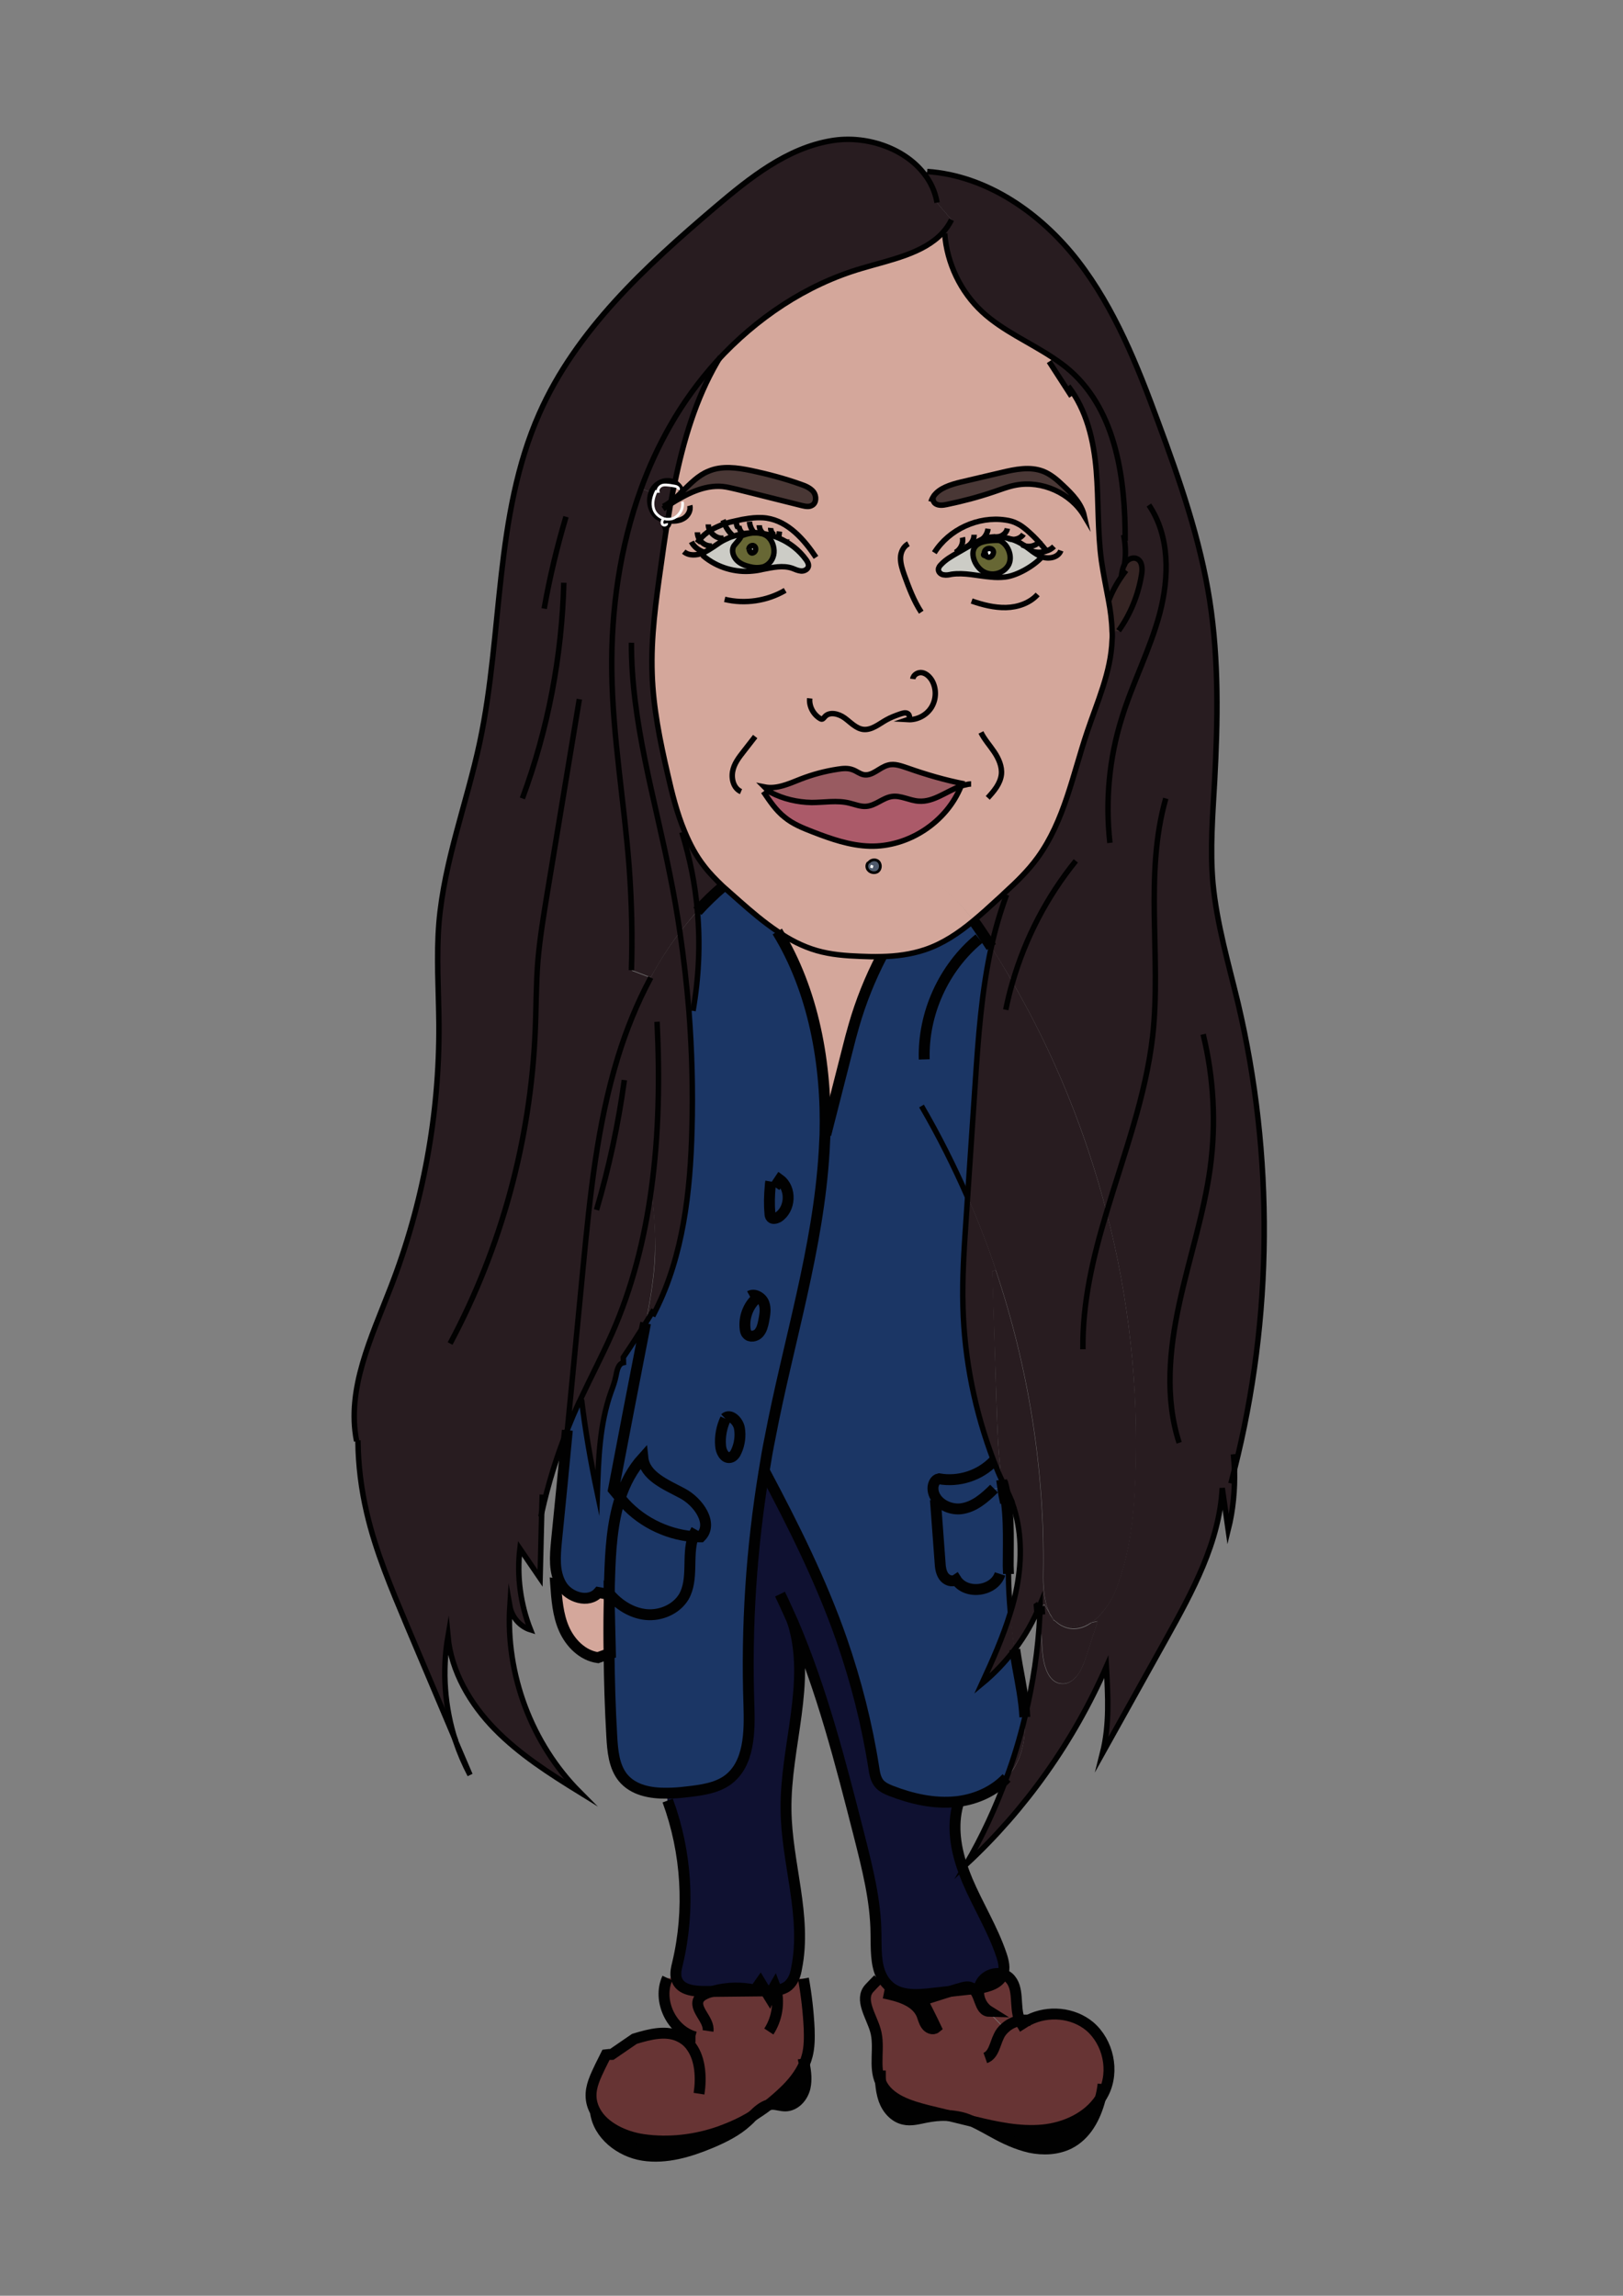 <?xml version="1.0" encoding="utf-8"?>
<!-- Generator: Adobe Illustrator 24.0.0, SVG Export Plug-In . SVG Version: 6.00 Build 0)  -->
<svg version="1.1" id="Layer_1" xmlns="http://www.w3.org/2000/svg" xmlns:xlink="http://www.w3.org/1999/xlink" x="0px" y="0px"
	 viewBox="0 0 595.3 841.9" style="enable-background:new 0 0 595.3 841.9;" xml:space="preserve">
<rect x="0" y="0" width="595.3" height="841.9" fill="#808080" stroke="none"/>
<style type="text/css">
	.st0{fill:#281C20;}
	.st1{fill:#342423;}
	.st2{fill:#D4A79B;}
	.st3{fill:#673434;}
	.st4{fill:#010101;}
	.st5{fill:#493735;}
	.st6{fill:#CCCCC6;}
	.st7{fill:#CCAEA5;}
	.st8{fill:#1B3665;}
	.st9{fill:#676734;}
	.st10{fill:#0F1131;}
	.st11{fill:#AB5A69;}
	.st12{fill:#939785;}
	.st13{fill:#FFFFFF;}
	.st14{fill:#995B61;}
	.st15{fill:#4E5A6C;}
	.st16{fill:none;stroke:#010101;stroke-width:4;stroke-miterlimit:10;}
	.st17{fill:none;stroke:#010101;stroke-width:2;stroke-miterlimit:10;}
	.st18{fill:none;stroke:#010101;stroke-miterlimit:10;}
	.st19{fill:none;stroke:#FFFFFF;stroke-miterlimit:10;}
</style>
<g>
	<g id="face2">
		<g id="XMLID_7_">
			<g>
				<path class="st0" d="M405.9,444.6c-7.6-29.5-19.2-58-34.5-84.4c-2.5-4.4-5.1-8.6-7.8-12.9c1.4-6.5,3.2-12.9,5.6-19.2l-0.6-0.7
					c4.3-4,8.6-8.2,12.1-12.9c9.8-13.4,12.9-30.4,18.2-46.2c3.7-11,8.7-22,9.1-33.6c0-1.1,0-2.1,0-3.2h0l2.4-0.1h0
					c4.3-6.1,7.2-13.2,8.4-20.5c0.4-2.2,0.3-5-1.7-5.9c-1.5-0.7-3.4,0.2-4.3,1.6c-0.2,0.2-0.3,0.5-0.4,0.8c0.5-3,0.5-6,0.1-9h0
					l0.3,0c0.1-22.5-3.2-47.3-20-62.2c-2.1-1.9-4.4-3.6-6.8-5.1c-8.5-5.6-18.2-9.7-25.6-16.6c-8-7.4-13-17.9-13.8-28.8l-0.8-0.2
					c1.3-1.4,2.4-3,3.3-4.8l-5.4-6.3c-0.7-4.1-2.4-7.7-4.9-10.8l1.3-0.6c22,1.5,41.8,15.4,55.3,32.8c13.5,17.5,21.8,38.4,29.4,59.1
					c7.9,21.3,15.4,42.9,18.9,65.4c3.4,21.9,3,44.2,1.8,66.4c-0.7,12.4-1.7,24.9-0.6,37.3c1.4,14.9,5.7,29.4,9.2,44
					c13.2,56,12.8,115.2-1.3,171c0.2,7.4-0.5,14.9-2.3,22.1c-0.7-5.1-1.5-10.2-2.2-15.3c-1,19.8-10.9,37.9-20.5,55.2
					c-7.8,14-15.6,28-23.4,42c2.6-10.3,2-21.1,1.4-31.7c-11.9,27.4-29.6,52.3-51.5,72.6c5.9-10.2,10.9-20.9,14.9-31.9
					c1-1,1.8-2.1,2.5-3.2c3.6-5.6,4.5-12.1,4.1-18.8c3-12.3,4.8-24.9,5.5-37.5c0.3,4.4,0.6,8.8,1,13.2c0.4,5,2.1,11.5,7.1,11.8
					c4.6,0.3,7.4-5,8.8-9.5c1.5-4.5,2.9-9,4.4-13.5l-0.5,0.1l-1.8,0.4c3.9-2.7,7.2-7.5,9-12.1c5.1-13,6.6-27.2,7.1-41.2
					C417.7,509,414.1,476.2,405.9,444.6z"/>
				<path class="st1" d="M412.4,207.4c0.1-0.3,0.3-0.5,0.4-0.8c0.9-1.4,2.8-2.3,4.3-1.6c2,0.9,2.1,3.7,1.7,5.9
					c-1.2,7.4-4.1,14.5-8.4,20.5h0l-2.4,0.1h0c-0.1-3.8-0.6-7.5-1.3-11.3l0.1,0c1.2-3.1,2.8-6.1,4.7-8.8l-0.1-0.1h0
					C411.5,210,411.8,208.6,412.4,207.4z"/>
				<path class="st0" d="M371.4,360.2c15.3,26.4,26.8,54.9,34.5,84.4c8.2,31.6,11.8,64.4,10.6,97.1c-0.5,14-2,28.1-7.1,41.2
					c-1.8,4.6-5.1,9.3-9,12.1l-7.6,1.7l-5.8-2.3c0,0,0,0,0,0c-0.5-0.5-1-1.1-1.3-1.7l-0.8-1.3c0,0,0-0.1,0-0.1
					c-2-4.1-2.3-9.7-2.2-14.5c0.6-37.6-5.4-75.3-17.4-110.9c-3-9.1-6.5-18-10.3-26.8c0.9-13.9,1.8-27.8,2.8-41.7
					c1.1-16.8,2.3-33.7,5.9-50C366.3,351.5,368.9,355.8,371.4,360.2z"/>
				<path class="st0" d="M391.8,141.6l-0.8,0.5c-2.1-3.2-4.1-6.4-6.2-9.6l1.1-1.7c2.4,1.6,4.7,3.2,6.8,5.1
					c16.8,15,20.1,39.7,20,62.2l-0.3,0h0c0.4,3,0.4,6-0.1,9c-0.6,1.2-0.8,2.6-1,4h0l0.1,0.1c-1.9,2.7-3.5,5.7-4.7,8.8l-0.1,0
					c-0.9-4.8-1.9-9.6-2.6-14.5c-1.5-11-1-22.1-1.9-33.1S398.6,150.4,391.8,141.6z"/>
				<path class="st2" d="M360.1,197.9c-0.9,0.4-1.7,0.9-2.6,1.3c-2.1,1.2-4.3,2.5-6.4,3.7c-2.1,1.2-4.2,2.4-5.9,4.2
					c-0.5,0.5-1,1.1-1,1.9c0,1,1,1.8,1.9,1.9c1,0.2,2,0,2.9-0.2c4.7-0.7,9.5,0.6,14.3,1c1.8,0.2,3.6,0.2,5.4,0
					c4.4-0.5,10.6-4.1,13.6-7.5c-0.1,0-0.1,0-0.2-0.1c-1.4-0.5-2.6-1.3-3.8-2.2c1.7,0.6,3.6,0.6,5.3,0c-0.8-1.1-1.6-2.1-2.6-3.1
					c-1.5,1.4-3.8,1.9-5.6,1.1c0,0-0.1,0-0.1-0.1c-2.7-1.8-6-2.8-9.2-2.9c-0.5,0-1,0-1.5,0c-0.1,0-0.3,0-0.4,0
					c-1.1,0.1-2.2,0.2-3.3,0.6C360.6,197.7,360.4,197.8,360.1,197.9z M353.9,287.8l-0.1-0.3c-7.1-1.4-14-3.4-20.8-5.8
					c-2.4-0.8-4.9-1.8-7.3-1.1c-3.1,0.8-5.7,4.1-8.9,3.5c-1.5-0.3-2.6-1.3-4-1.8c-1.8-0.7-3.7-0.5-5.6-0.2
					c-4.6,0.7-9.1,1.9-13.5,3.6c-4.3,1.7-8.8,3.8-13.3,2.9c0.2,0.2,0.4,0.4,0.6,0.6l-0.9,1c2.3,3.4,4.6,6.9,7.8,9.4
					c3,2.5,6.8,4,10.4,5.4c6.7,2.6,13.6,5,20.8,5.2c14.2,0.4,28.2-8.8,33.5-22l0-0.1C352.9,288.1,353.4,288,353.9,287.8z
					 M342.4,181.9L342.4,181.9c-0.5,0.8-0.3,2.2,0.6,2.9c1.2,0.8,2.8,0.6,4.2,0.3c5.8-1.2,11.5-2.7,17.1-4.6c2.7-0.9,5.4-2,8.2-2.5
					c9.6-1.8,20.1,2.9,25.1,11.3c-1-4.5-4.4-8-7.7-11.1c-2.2-2.1-4.6-4.2-7.5-5.3c-4.8-1.8-10.2-0.7-15.2,0.5
					c-5,1.2-9.9,2.3-14.9,3.5C348.7,177.7,344.5,179,342.4,181.9z M265.7,192.2c-1.9,0.6-3.7,1.4-5.3,2.5c-1.4,0.9-2.7,1.9-3.7,3.2
					c1,1.5,2.8,2.5,4.6,2.3l0.3,0.4c-1.2,0.8-2.4,1.6-3.8,2.2l0.3,1.1c4.9,4.2,11.6,6.2,18.1,5.5c1.2-0.1,2.4-0.4,3.6-0.6
					c3.7-0.7,7.4-1.6,10.9-0.4c1.1,0.4,2.1,0.9,3.2,1c1.1,0.1,2.4-0.5,2.7-1.6c0.2-0.9-0.3-1.8-0.8-2.5c-2.5-3.5-6.1-6.3-10.1-8
					c-1.5-0.6-3-1.1-4.5-1.4c-0.9-0.2-1.7-0.3-2.6-0.4c-0.1,0-0.1,0-0.1,0c-0.5-0.1-1-0.1-1.4-0.1c-0.1,0-0.3,0-0.4,0v-0.2
					c-0.9-1.1-1.5-2.5-1.6-3.9l-0.1-1.1c-0.8,0.1-1.7,0.2-2.5,0.4c-0.8,0.1-1.6,0.3-2.3,0.5C268.5,191.3,267.1,191.7,265.7,192.2z
					 M245.2,191L245.2,191c-0.1-0.1-0.1-0.2-0.2-0.3h0v0c0-0.1,0-0.2,0.1-0.3c0.3-1.8,0.6-3.6,0.9-5.4c5.9-3.8,12.3-7.1,19.2-6.5
					c1.8,0.2,3.7,0.6,5.5,1.1c7.9,2,15.7,3.9,23.6,5.9c1.3,0.3,2.7,0.6,3.8-0.1c1.6-0.9,1.6-3.4,0.5-4.9c-1.1-1.5-2.9-2.2-4.7-2.8
					c-5.9-2.1-11.9-3.8-18-5c-5.2-1.1-10.8-1.8-15.8,0.2c-3.8,1.6-6.7,4.6-9.7,7.5h0l-0.1-0.1c-0.4-1.4-1.4-2.6-2.7-3.3
					c3.2-15.6,7.7-30.8,15.6-44.4c14.4-15.9,32.7-28.1,53.2-34.1c10.4-3.1,22.6-5.4,29.6-13h0l0.8,0.2c0.8,10.9,5.8,21.4,13.8,28.8
					c7.5,6.9,17.1,11,25.6,16.6l-1.1,1.7c2.1,3.2,4.1,6.4,6.2,9.6l0.8-0.5c6.8,8.7,9.4,20,10.3,31s0.4,22.1,1.9,33.1
					c0.7,4.8,1.7,9.6,2.6,14.5c0.7,3.7,1.2,7.5,1.3,11.3c0.1,1.1,0.1,2.1,0,3.2c-0.4,11.7-5.4,22.6-9.1,33.6
					c-5.3,15.7-8.4,32.7-18.2,46.2c-3.5,4.8-7.7,8.9-12.1,12.9c-0.9,0.9-1.8,1.7-2.8,2.6c-2.8,2.6-5.7,5.2-8.7,7.7
					c-4.2-5.7-9-11-15.2-14.5l-0.3,0.4c-7.2,8.3-13.3,17.5-18.4,27.2c-2.6,0.1-5.2,0-7.8-0.1c-5.3-0.2-10.7-0.6-15.9-2.1
					c-5.2-1.5-10-4-14.5-7.1c-4.9-3.3-9.5-7.2-13.9-11.1c-2-1.8-4.1-3.6-6.1-5.4c-2.4-2.3-4.7-4.6-6.7-7.2
					c-3.1-3.9-5.4-8.3-7.3-12.9c-2.8-6.7-4.6-13.9-6.2-21c-2.8-12.1-5.3-24.3-5.7-36.7c-0.5-13.5,1.4-26.9,3.3-40.2
					c0.6-4.6,1.3-9.1,2-13.7c0.3-0.3,0.5-0.5,0.7-0.9C245.4,192,245.4,191.4,245.2,191z M322.1,319.6c1.3-1,1.2-3.2-0.2-4
					c-1.1-0.6-2.6-0.2-3.2,0.8h0l-0.2-0.1c-0.6,0.5-0.7,1.5-0.4,2.2C318.8,319.9,320.9,320.5,322.1,319.6z"/>
				<path class="st3" d="M323,763.8c0,0-0.1-0.1-0.1-0.1c-2.7-5.8-0.1-12.8-1.9-19c-1.5-5.3-6-11.5-2.2-15.5
					c1.1-1.1,2.2-2.2,3.2-3.3l1.3-0.7c0.7,1.4,1.7,2.6,3,3.7c4.2,3.4,10.2,2.9,15.5,2.3c3-0.3,5.9-0.7,8.9-1
					c1.9-0.2,3.8-0.4,5.6-0.6c3.4,1.6,2.7,8.5,6.5,8.6l5.7,5.8c1.5-1.4,3.4-2.3,5.4-2.7c0.2,0.5,0.5,1,0.8,1.5
					c0.8-0.6,1.6-1.1,2.5-1.5c7-3.6,16.3-2.8,22.4,2.3c6.9,5.7,9.1,16.3,5.1,24.4c-0.4,0.8-0.8,1.5-1.3,2.2
					c-4.4,6.8-12.8,10.6-21,11.4c-8.4,0.8-16.9-1-25.1-3c-1.6-0.7-3.2-1.4-4.8-1.8c-1.8-0.5-3.7-0.7-5.6-0.7
					c-2.2-0.5-4.4-1.1-6.6-1.6C333.6,772.5,326,770.1,323,763.8z"/>
				<path class="st0" d="M402.7,594.4c-1.5,4.5-2.9,9-4.4,13.5c-1.4,4.4-4.1,9.8-8.8,9.5c-5-0.3-6.7-6.8-7.1-11.8
					c-0.3-4.4-0.6-8.8-1-13.2c0.1-1,0.1-2,0.1-3l1.6-0.9l1.7,2.9c0,0,0,0,0,0.1c0.2,0.4,0.5,0.9,0.8,1.3l0.9,1.5l0.5,0.2
					c0,0,0,0,0,0c0.9,0.9,1.9,1.6,3.1,2.1c3.6,1.6,7.2,0.7,10.3-1.5l1.8-0.4L402.7,594.4z"/>
				<path class="st4" d="M403.5,769.8c-1.8,6.7-5.2,13.1-11.3,16.2c-4.4,2.2-9.6,2.5-14.4,1.4c-4.8-1-9.3-3.2-13.6-5.6
					c-2.2-1.2-4.5-2.5-6.8-3.6c8.2,2,16.7,3.8,25.1,3C390.7,780.4,399.1,776.6,403.5,769.8z"/>
				<path class="st0" d="M392.8,596.6l7.6-1.7c-3.2,2.2-6.7,3.1-10.3,1.5c-1.2-0.5-2.2-1.2-3.1-2.1L392.8,596.6z"/>
				<path class="st5" d="M342.5,181.9L342.5,181.9c2-2.9,6.2-4.3,9.9-5.1c5-1.2,9.9-2.3,14.9-3.5c5-1.2,10.4-2.3,15.2-0.5
					c2.9,1.1,5.3,3.2,7.5,5.3c3.4,3.1,6.7,6.6,7.7,11.1c-5-8.4-15.5-13.1-25.1-11.3c-2.8,0.5-5.5,1.6-8.2,2.5
					c-5.6,1.9-11.3,3.5-17.1,4.6c-1.4,0.3-3,0.5-4.2-0.3C342.1,184.1,341.9,182.7,342.5,181.9z"/>
				<path class="st0" d="M386.9,594.3l-0.5-0.2l-0.9-1.5C386,593.2,386.4,593.8,386.9,594.3z"/>
				<path class="st0" d="M384.9,591.3l0.8,1.3C385.3,592.2,385.1,591.7,384.9,591.3z"/>
				<path class="st0" d="M371.3,551c-1.3-2.5-2.5-5-3.6-7.5c-0.1-0.5-0.3-1-0.4-1.5c-1.2-9.1-1.5-18.2-1.8-27.4
					c-0.5-16.1-1.1-32.2-1.6-48.4l1.3-0.4c12,35.7,18,73.3,17.4,110.9c-0.1,4.8,0.2,10.3,2.2,14.5l-1.7-2.9l-1.6,0.9
					c0-0.3,0-0.5,0-0.8c-2.4,5.9-5.5,11.5-9.4,16.5c-0.7-4.5-1.2-9-1.6-13.6c1-3.1,1.8-6.3,2.4-9.5C375,571.7,374.9,560.8,371.3,551
					C371.3,551.1,371.3,551,371.3,551z"/>
				<path class="st6" d="M378.4,202.1c1.2,0.9,2.4,1.7,3.8,2.2c0.1,0,0.1,0.1,0.2,0.1c-3.1,3.4-9.2,7-13.6,7.5
					c-1.8,0.2-3.6,0.1-5.4,0v0l0.1-1.3v0c2.5,0.2,5-1,6.3-3.1c1.8-3,0.1-7.8-3.2-9.2c0,0-4.3-0.3-7.1,0.9l-0.3-0.6l0,0
					c0.3-0.2,0.6-0.4,0.9-0.6c0.3-0.1,0.5-0.2,0.8-0.3c1.1-0.4,2.2-0.5,3.3-0.6c0.1,0,0.3,0,0.4,0c0.5,0.1,1,0.1,1.5,0
					c3.3,0.2,6.5,1.2,9.2,2.9c0,0,0.1,0,0.1,0.1C376.4,200.6,377.4,201.4,378.4,202.1z"/>
				<path class="st7" d="M381.1,198.9c0.9,1,1.8,2.1,2.6,3.1c-1.7,0.6-3.6,0.6-5.3,0c-1-0.7-1.9-1.5-3-2.1
					C377.3,200.8,379.6,200.3,381.1,198.9z"/>
				<path class="st2" d="M381.2,589.4l0.3-0.2c0,1-0.1,2-0.1,3C381.4,591.3,381.3,590.3,381.2,589.4z"/>
				<path class="st0" d="M375.9,629.7c0.3,6.7-0.5,13.2-4.1,18.8c-0.7,1.2-1.6,2.2-2.5,3.2C371.9,644.6,374.1,637.2,375.9,629.7z"/>
				<path class="st8" d="M354.9,439c-0.2,3-0.4,6-0.6,9c-0.7,10.3-1.4,20.7-1.1,31.1c0.5,19.4,4.4,38.6,11.3,56.7
					c-5.1,5.3-12.8,7.8-20.1,6.5c-1.5,0.3-2.2,2-2.2,3.5c0,1.4,0.5,2.7,1.3,3.8l-0.5,0.4c0.6,7.6,1.1,15.3,1.7,22.9
					c0.1,1.8,0.3,3.6,1.3,5.1c1,1.5,3.1,2.3,4.6,1.3c3.6,5.7,14,4.4,16.1-2.1l3.1-0.1c0.1,4.7,0.3,9.4,0.7,14.1
					c-2.7,8.9-6.6,17.6-10.5,26.1c4.5-3.7,8.5-7.9,12-12.5c0.3,2.1,0.7,4.2,1,6.2c1.1,6,2.4,12.4,2.7,18.6c-1.8,7.5-4,14.9-6.7,22.1
					c-4.5,4.8-10.9,7.7-17.5,8.6c-0.3,0.1-0.5,0.1-0.8,0.1c-8.2,0.9-16.5-1-24.2-4c-1.5-0.6-3.1-1.3-4.1-2.5
					c-1.4-1.6-1.8-3.8-2.1-5.9c-2.5-16-6.5-31.7-11.8-47c-7.5-21.5-17.7-41.9-28.4-62c0.6-3.9,1.3-7.9,2.1-11.8
					c6.7-35.2,17.8-69.7,19.9-105.4c0.1-2,0.2-4,0.3-6h0.3c2.7-10.5,5.3-20.9,8-31.4c0.7-2.9,1.5-5.7,2.3-8.6
					c2.5-8.8,5.9-17.2,10.1-25.3c5.4-0.1,10.8-0.8,15.9-2.5c6.6-2.2,12.4-6.1,17.8-10.6c1.6,2.1,3,4.3,4.4,6.4
					c0.7,1.1,1.4,2.1,2.1,3.2c-3.6,16.3-4.8,33.3-5.9,50C356.8,411.2,355.8,425.1,354.9,439z"/>
				<path class="st3" d="M370,725.5c4.1,3.6,1.8,10.6,4,15.6c-2,0.4-3.9,1.3-5.4,2.7l-5.7-5.8c-2.9-1.8-4.5-5.6-3.6-8.9
					c3.5-0.6,7-1.7,8.4-4.7C368.5,724.5,369.3,724.9,370,725.5z"/>
				<path class="st0" d="M372.2,604.9L372.2,604.9c-3.5,4.7-7.5,8.9-12,12.5c3.9-8.6,7.7-17.2,10.5-26.1
					C371,595.9,371.5,600.4,372.2,604.9z"/>
				<path class="st9" d="M361.1,202.8c0,0.2,0,0.5,0.3,0.8c0.2,0.2,0.5,0.5,1,0.7c1.2,0.5,2.6-1.3,1.9-2.5c-0.7-1.1-2.8-0.8-3.1,0.6
					C361.2,202.4,361.1,202.5,361.1,202.8z M366.6,198.2c3.3,1.4,5,6.2,3.2,9.2c-1.3,2.1-3.9,3.2-6.3,3.1c-1.1-0.1-2.1-0.4-3-1
					c-3-1.9-5-6.9-2.5-9.4c0.4-0.4,0.9-0.7,1.5-1C362.3,197.9,366.6,198.2,366.6,198.2z"/>
				<path class="st8" d="M367.8,545.5c-0.1-0.9-0.3-1.8-0.4-2.7c0.1,0.3,0.2,0.5,0.3,0.8c2.7,9.7,2.1,20.4,2.1,30.6
					c0,1,0,2.1,0.1,3.1l-3.1,0.1c-2.1,6.4-12.4,7.8-16.1,2.1c-1.5,1-3.6,0.2-4.6-1.3c-1-1.5-1.2-3.3-1.3-5.1
					c-0.6-7.6-1.1-15.3-1.7-22.9l0.5-0.4c1.9,2.6,5.6,4.1,9,3.7c4.8-0.6,8.7-4,12.1-7.4L367.8,545.5z"/>
				<path class="st0" d="M368.5,327.4l0.6,0.7c-2.3,6.3-4.2,12.7-5.6,19.2c-0.7-1.1-1.4-2.1-2.1-3.2c-1.4-2.2-2.9-4.3-4.4-6.4
					c3-2.5,5.9-5.1,8.7-7.7C366.7,329.2,367.6,328.3,368.5,327.4z"/>
				<path class="st10" d="M290.7,594.7c7.1,22-2.7,45.9-2.4,69c0.3,19.5,7.7,38.9,3.9,58c-0.3,1.2-0.6,2.5-1,3.6
					c-0.5,1.1-1.1,2.2-2.1,2.9c-1.2,1-2.8,1.5-4.4,1.7c-0.1-0.6-0.3-1.1-0.5-1.6c-0.3,0.6-0.5,1.2-0.8,1.7c-0.7,0.1-1.5,0.1-2.2,0.1
					c-0.2,0-0.3,0-0.5,0c-0.6-1-1.2-2-1.8-2.9c-0.7,0.9-1.3,1.8-2,2.8c-5-1.2-10.4-1-15.3,0.4c-1.1,0-2.1,0-3.2,0
					c-3.9,0-8.8-0.5-10.2-4.2c-0.1-0.3-0.2-0.7-0.3-1c-0.3-1.6,0.2-3.3,0.5-5c4.6-19.7,3.3-40.8-3.6-59.8l-0.1-2.8
					c2.5,0,4.9-0.2,7.3-0.5c5.2-0.6,10.8-1.3,15-4.4c7.9-5.9,8-17.5,7.7-27.3c-1-28.8,0.9-57.7,5.6-86.1
					c10.7,20.1,20.9,40.5,28.4,62c5.3,15.3,9.3,31,11.8,47c0.3,2.1,0.7,4.3,2.1,5.9c1.1,1.2,2.6,1.9,4.1,2.5c7.7,3,16,4.9,24.2,4
					c0.3,0,0.5-0.1,0.8-0.1c-2.6,7.7-1.6,16.1,1,23.9c0.6,1.8,1.3,3.6,2,5.3c3.9,9.2,9.3,17.8,12.5,27.3c0.8,2.3,1.4,4.9,0.5,7.2
					c0,0.1-0.1,0.2-0.1,0.3c-2.9-0.7-6.3,0.6-7.8,3.3c-0.3,0.5-0.4,1-0.6,1.5c-0.6,0.1-1.2,0.2-1.8,0.2c-0.3,0-0.7,0.1-1,0.1
					c0,0-0.1,0-0.1-0.1c-1.3-0.6-2.8-0.1-4.2,0.3c-0.5,0.1-0.9,0.3-1.4,0.4c-3,0.3-5.9,0.7-8.9,1c-5.3,0.6-11.3,1.1-15.5-2.3
					c-1.3-1-2.2-2.3-3-3.7c-2.3-4.5-2.1-10.5-2.2-15.9c-0.1-12.2-3.2-24.2-6.2-36.1C308.3,646.5,301.5,619.8,290.7,594.7z"/>
				<path class="st8" d="M367.8,545.5l-3.1,0.5c-3.4,3.4-7.3,6.7-12.1,7.4c-3.4,0.4-7.1-1.1-9-3.7c-0.8-1.1-1.3-2.4-1.3-3.8
					c0-1.5,0.8-3.2,2.2-3.5c7.2,1.2,15-1.3,20.1-6.5c0.9,2.3,1.8,4.6,2.9,6.9C367.5,543.7,367.7,544.5,367.8,545.5z"/>
				<path class="st0" d="M367.7,543.5c-0.1-0.3-0.2-0.5-0.3-0.8c0-0.3-0.1-0.5-0.1-0.8C367.5,542.5,367.6,543,367.7,543.5z"/>
				<path class="st0" d="M367.3,542c0,0.3,0.1,0.5,0.1,0.8c-1-2.3-2-4.6-2.9-6.9c0.1,0,0.1-0.1,0.1-0.1
					C365.8,537.7,366.6,539.8,367.3,542z"/>
				<path class="st0" d="M365.5,514.6c0.3,9.1,0.6,18.3,1.8,27.4c-0.7-2.2-1.5-4.3-2.6-6.3c-0.1,0.1-0.1,0.1-0.1,0.1
					c-7-18.1-10.9-37.3-11.3-56.7c-0.3-10.4,0.4-20.8,1.1-31.1c0.2-3,0.4-6,0.6-9c3.8,8.8,7.3,17.7,10.3,26.8l-1.3,0.4
					C364.5,482.4,365,498.5,365.5,514.6z"/>
				<path class="st11" d="M364.6,197c0.5,0,1,0,1.5,0C365.6,197.1,365.1,197.1,364.6,197z"/>
				<path class="st12" d="M364.3,201.8c0.7,1.1-0.7,3-1.9,2.5c-0.5-0.2-0.8-0.4-1-0.7c0.1,0,0.1,0,0.1-0.1c0.1-0.3-0.1-0.6-0.3-0.7
					c0-0.3,0.1-0.4,0.1-0.4C361.4,201,363.6,200.7,364.3,201.8z M364.1,202.8c0-0.5-0.4-0.8-0.9-0.8c-0.5,0-0.9,0.4-0.9,0.8
					c0,0.5,0.4,0.8,0.9,0.8C363.7,203.6,364.1,203.3,364.1,202.8z"/>
				<path class="st6" d="M363.5,210.5L363.5,210.5l-0.1,1.3v0c-4.8-0.5-9.5-1.8-14.3-1c-1,0.2-2,0.4-2.9,0.2c-1-0.2-1.9-1-1.9-1.9
					c0-0.7,0.5-1.3,1-1.9c1.7-1.7,3.8-2.9,5.9-4.2c2.1-1.2,4.3-2.5,6.4-3.7c0.8-0.5,1.7-1,2.6-1.3c-0.3,0.2-0.6,0.4-0.9,0.6l0,0
					l0.3,0.6c-0.6,0.3-1.1,0.6-1.5,1c-2.5,2.5-0.5,7.5,2.5,9.4C361.4,210.1,362.4,210.4,363.5,210.5z"/>
				<path class="st13" d="M363.2,202c0.5,0,0.9,0.4,0.9,0.8c0,0.5-0.4,0.8-0.9,0.8c-0.5,0-0.9-0.4-0.9-0.8
					C362.2,202.3,362.6,202,363.2,202z"/>
				<path class="st11" d="M361.1,202.8c0.3,0.1,0.4,0.4,0.3,0.7c0,0,0,0.1-0.1,0.1C361.1,203.3,361,203,361.1,202.8z"/>
				<path class="st2" d="M357.1,337.7c-5.4,4.5-11.2,8.4-17.8,10.6c-5.1,1.7-10.5,2.4-15.9,2.5c5-9.8,11.2-18.9,18.4-27.2l0.3-0.4
					C348,326.6,352.9,331.9,357.1,337.7z"/>
				<path class="st14" d="M353.8,287.5l0.1,0.3c-0.5,0.1-1,0.3-1.4,0.4c-5.2,1.9-9.9,5.9-15.4,5.5c-3.4-0.3-6.6-2.2-9.9-1.7
					c-3.3,0.5-6,3.4-9.3,3.6c-2.2,0.2-4.2-0.7-6.3-1.2c-4.5-1-9.2-0.1-13.8-0.2c-5.2,0-10.4-1.3-15-3.7c-0.6-0.4-1.2-0.8-1.7-1.3
					c-0.2-0.2-0.4-0.4-0.6-0.6c4.5,0.9,9-1.3,13.3-2.9c4.3-1.6,8.9-2.9,13.5-3.6c1.9-0.3,3.8-0.5,5.6,0.2c1.4,0.5,2.5,1.5,4,1.8
					c3.2,0.6,5.7-2.7,8.9-3.5c2.4-0.6,5,0.3,7.3,1.1C339.8,284.2,346.7,286.1,353.8,287.5z"/>
				<path class="st11" d="M282.7,290.7c4.6,2.4,9.8,3.6,15,3.7c4.6,0,9.3-0.9,13.8,0.2c2.1,0.5,4.2,1.4,6.3,1.2
					c3.4-0.3,6-3.1,9.3-3.6c3.3-0.5,6.5,1.5,9.9,1.7c5.5,0.4,10.2-3.7,15.4-5.5l0,0.1c-5.2,13.2-19.3,22.4-33.5,22
					c-7.2-0.2-14.1-2.7-20.8-5.2c-3.7-1.4-7.4-2.9-10.4-5.4c-3.2-2.6-5.5-6-7.8-9.4l0.9-1C281.5,289.9,282.1,290.3,282.7,290.7z"/>
				<path class="st0" d="M198.8,554.5c-0.2,8.1-0.4,16.3-0.6,24.4c-2.5-3.6-4.9-7.3-7.4-10.9c-1.2,10,0.1,20.4,3.9,29.8
					c-3.9-1.2-7-4.7-7.6-8.7c-1.6,25,8,50.5,25.7,68.2c-11-6.8-22.1-13.9-31.1-23.1c-9.1-9.3-16.1-21.1-17.2-34
					c-2.2,12.8-1.2,26.1,2.8,38.4c-6-14.1-11.9-28.2-17.9-42.3c-5.7-13.5-11.5-27.1-14.8-41.5c-2-8.6-3-17.3-3.2-26.1h0h-0.5
					c-3.8-19.2,5.5-38.1,12.5-56.4c11.9-30.7,17.9-63.6,17.7-96.4c-0.1-12.4-1-24.9,0-37.2c1.9-22.7,10.3-44.2,15-66.4
					c8.5-40.1,5.1-83,21.8-120.4c13.6-30.6,39.1-54,64.5-75.7c12.6-10.8,26.3-21.8,42.7-24.4c12.3-2,26.4,2.6,33.8,11.9
					c2.5,3.1,4.2,6.7,4.9,10.8l5.4,6.3c-0.9,1.8-2,3.4-3.3,4.8h0c-7,7.6-19.2,9.9-29.6,13c-20.5,6-38.7,18.3-53.2,34.1
					c-6.6,7.3-12.4,15.3-17.2,23.8c-4.2,7.4-7.7,15-10.6,23c-7.7,21.2-11,44.2-10.7,66.8c0.3,24.2,4.6,48.2,6.4,72.3
					c0.9,12.4,1.2,24.9,0.8,37.4l7.1,2.7c-5,9.3-9,19.2-12.1,29.3c-7.6,24.8-10.2,50.8-12.7,76.7c-1.9,20-3.9,40-5.8,60
					C204.2,534.2,201.1,544.3,198.8,554.5z"/>
				<path class="st4" d="M347,775.7c-2.5-0.1-5,0.2-7.5,0.7c-2.6,0.5-5.3,1.3-7.9,0.7c-3.5-0.8-6.1-3.9-7.4-7.2c-0.7-2-1-4-1.2-6.1
					c2.9,6.3,10.6,8.6,17.3,10.3C342.6,774.7,344.8,775.2,347,775.7z"/>
				<path class="st2" d="M315.5,350.7c2.6,0.1,5.2,0.1,7.8,0.1c-4.2,8.1-7.6,16.6-10.1,25.3c-0.8,2.8-1.6,5.7-2.3,8.6
					c-2.7,10.5-5.3,20.9-8,31.4h-0.3c0.7-25.9-4.2-52.9-17.5-74.5c4.5,3,9.3,5.6,14.5,7.1C304.8,350.1,310.1,350.5,315.5,350.7z"/>
				<path class="st15" d="M318.7,316.4c0.6-1,2.2-1.5,3.2-0.8c1.3,0.8,1.4,3.1,0.2,4c-1.2,1-3.3,0.4-3.9-1.1
					c-0.3-0.7-0.2-1.7,0.4-2.2L318.7,316.4L318.7,316.4z"/>
				<path class="st8" d="M282.4,435.1c-0.3,3.3-0.4,6.5-0.1,9.8c0,0.6,0.1,1.2,0.5,1.6c0.6,0.6,1.7,0.3,2.5-0.1
					c4.6-2.9,5-10.6,0.6-13.8c-0.6,0.9-1.2,1.8-1.8,2.7L282.4,435.1z M277.9,475.4l-0.3,0.7c-3.1,2.7-4.7,7.1-4.2,11.2
					c0.1,0.7,0.2,1.4,0.7,1.9c1,1.3,3.2,0.9,4.3-0.3c1.1-1.2,1.5-2.9,1.8-4.4c0.4-2.2,0.9-4.5,0.1-6.6
					C279.8,476.9,278.9,475.9,277.9,475.4z M240.4,480.6c10.2-20.3,12.8-43.7,13.4-66.5c0.4-14.4,0-28.9-1.1-43.3h0l1.5-0.1v0
					c2.2-12,2.7-24.4,1.6-36.6c2.9-3.2,6-6.3,9.4-9.1c2,1.9,4,3.6,6.1,5.4c4.4,3.9,9,7.8,13.9,11.1c13.3,21.6,18.2,48.5,17.5,74.5
					c0,2-0.1,4-0.3,6c-2.2,35.7-13.2,70.2-19.9,105.4c-0.8,3.9-1.5,7.9-2.1,11.8c-4.7,28.4-6.5,57.3-5.6,86.1
					c0.3,9.8,0.2,21.4-7.7,27.3c-4.2,3.1-9.7,3.8-15,4.4c-2.3,0.3-4.8,0.5-7.3,0.5c-6.2,0.1-12.4-1.1-16.2-5.7
					c-3.4-4.1-3.9-9.8-4.1-15.1c-0.5-10.1-0.8-20.2-1-30.4l0.4-0.1l-0.4-16.6c0-1.7,0-3.4,0.1-5.1c3.4,4,8.2,7,13.4,7.5
					c5.3,0.5,11-1.9,13.8-6.5c3.7-6.4,1.1-15,3.4-21.9c1,0.1,1.9,0.1,2.9,0.1c4.8-4.8-0.8-12.9-6.8-16c-6-3.2-13.7-6.3-14.4-13
					c-3.9,4.3-6.5,9.3-8.3,14.7l-2.5-3c3.8-19.5,7.6-39.1,11.3-58.6c0.2-0.8,0.3-1.7,0.5-2.5c1-1.6,2-3.3,3-4.9L240.4,480.6z
					 M270.1,532.3c1.2-2.6,1.6-5.7,1.1-8.5c-0.5-2.6-3.4-5.4-5.3-3.6l0.2,0.2c-1.4,3-2.1,6.5-1.8,9.8c0.1,2.1,1.4,4.8,3.5,4.4
					C268.8,534.4,269.6,533.3,270.1,532.3z"/>
				<path class="st5" d="M298.4,180.5c1.1,1.5,1.1,4-0.5,4.9c-1.1,0.7-2.5,0.4-3.8,0.1c-7.9-2-15.7-3.9-23.6-5.9
					c-1.8-0.4-3.6-0.9-5.5-1.1c-6.9-0.6-13.3,2.8-19.2,6.5c0.1-0.3,0.1-0.7,0.2-1c1.5-1.1,2.8-2.3,4.1-3.6h0c3-2.9,5.9-6,9.7-7.5
					c4.9-2.1,10.5-1.3,15.8-0.2c6.1,1.3,12.1,2.9,18,5C295.5,178.2,297.3,179,298.4,180.5z"/>
				<path class="st3" d="M218.4,774.4c-0.9-1.6-1.5-3.4-1.6-5.4c-0.2-4,1.7-7.7,3.4-11.3c0.7-1.4,1.4-2.8,2.1-4.2
					c0.7-0.1,1.4-0.1,2.1-0.1c2.8-1.9,5.5-3.8,8.3-5.7c5.6-1.7,11.9-3.4,17-0.6c1.7,0.9,3,2.1,4,3.6l1.1-3.6
					c-8.7-2.3-14-13.3-10.2-21.6l3.2-0.3c0.1,0.3,0.1,0.7,0.3,1c1.4,3.7,6.3,4.2,10.2,4.2c1.1,0,2.1,0,3.2,0
					c6.4-0.1,12.8-0.1,19.1-0.2c0.5,0.8,1,1.7,1.5,2.5c0.4-0.9,0.8-1.7,1.2-2.6c0.4,0,0.8-0.1,1.2-0.1c1.6-0.2,3.2-0.7,4.4-1.7
					c0.9-0.8,1.6-1.8,2.1-2.9l3.5,0.3c1.1,6.1,1.8,12.2,2.1,18.4c0.1,3.3,0.1,6.7-0.7,9.8c-0.3,1.1-0.6,2.1-1.1,3.1
					c-1.7,3.9-4.6,7.4-7.7,10.3c-1.7,1.6-3.5,3.2-5.3,4.6h0c-2.3,0.6-4.1,2.3-5.9,4.1c-3.7,2.3-7.7,4.1-11.8,5.6
					c-9,3.2-18.9,4.4-28.4,3C229,783.5,221.6,780.1,218.4,774.4z"/>
				<path class="st6" d="M285.6,197.2c4,1.7,7.5,4.4,10.1,8c0.5,0.7,1,1.6,0.8,2.5c-0.3,1.1-1.6,1.7-2.7,1.6c-1.1-0.1-2.2-0.6-3.2-1
					c-3.5-1.2-7.2-0.3-10.9,0.4l-0.2-0.8c0.5-0.1,1.1-0.3,1.6-0.6c1.9-1.1,3-3.3,2.9-5.5c-0.1-2.2-1.2-4.4-3-5.6
					c-0.8-0.4-1.6-0.7-2.4-0.8c0.9,0.1,1.8,0.2,2.6,0.4C282.6,196.2,284.2,196.6,285.6,197.2z"/>
				<path class="st4" d="M295,757c0.6,2.9,1,5.7,0.3,8.6c-0.8,3.5-3.7,6.7-7.2,6.8c-1.6,0-3.2-0.6-4.8-0.6c-0.5,0-1,0.1-1.4,0.2
					c1.9-1.5,3.6-3,5.3-4.6C290.4,764.3,293.2,760.9,295,757z"/>
				<path class="st8" d="M285.9,432.5c4.4,3.2,4.1,11-0.6,13.8c-0.8,0.5-1.9,0.8-2.5,0.1c-0.4-0.4-0.5-1-0.5-1.6
					c-0.2-3.2-0.2-6.5,0.1-9.8l1.7,0.1C284.7,434.3,285.3,433.4,285.9,432.5z"/>
				<path class="st9" d="M274.8,201.5c0.2,0.9,0.7,1.6,1.5,1.2c1-0.4,1.2-1.9,0.3-2.5c-0.8-0.5-1.9,0.3-1.9,1.1
					C274.8,201.4,274.8,201.5,274.8,201.5C274.8,201.5,274.8,201.5,274.8,201.5z M284,201.9c0.1,2.2-1,4.4-2.9,5.5
					c-0.5,0.3-1,0.5-1.6,0.6c-1.5,0.3-3,0.2-4.5-0.2c-1.7-0.4-3.5-1.1-4.7-2.4c-1.2-1.3-1.9-3.2-1.2-4.9c0.2-0.6,3.2-3.5,2.7-3.9
					c0,0,2.4-1.1,5.1-1.2c0.5,0,1,0,1.4,0.1c0,0,0.1,0,0.1,0c0.8,0.1,1.7,0.4,2.4,0.8C282.8,197.4,283.8,199.7,284,201.9z"/>
				<path class="st8" d="M280.2,478c0.8,2.1,0.4,4.4-0.1,6.6c-0.3,1.6-0.7,3.3-1.8,4.4c-1.1,1.2-3.3,1.5-4.3,0.3
					c-0.4-0.5-0.6-1.2-0.7-1.9c-0.5-4.1,1.1-8.4,4.2-11.2l0.3-0.7C278.9,475.9,279.8,476.9,280.2,478z"/>
				<path class="st6" d="M272.7,195.8c1.3-0.2,2.5-0.3,3.8-0.3c0.1,0,0.3,0,0.4,0c-2.7,0.1-5.1,1.2-5.1,1.2c0.6,0.4-2.4,3.3-2.7,3.9
					c-0.7,1.7,0,3.6,1.2,4.9c1.2,1.3,3,2,4.7,2.4c1.5,0.4,3,0.5,4.5,0.2l0.2,0.8c-1.2,0.3-2.4,0.5-3.6,0.6
					c-6.4,0.7-13.1-1.3-18.1-5.5l-0.3-1.1c1.3-0.6,2.6-1.4,3.8-2.2c0.8-0.6,1.7-1.1,2.5-1.7c0.6-0.4,1.2-0.7,1.8-1
					c1-0.5,2.1-1,3.2-1.3C270.2,196.2,271.4,195.9,272.7,195.8z"/>
				<path class="st2" d="M276.9,195.4c0.5,0,0.9,0,1.4,0.1C277.9,195.4,277.4,195.4,276.9,195.4z"/>
				<path class="st12" d="M276.7,200.3c0.8,0.6,0.6,2.1-0.3,2.5c-0.8,0.3-1.3-0.4-1.5-1.2c0,0,0,0,0,0c0,0,0-0.1,0-0.1
					C274.8,200.5,275.9,199.8,276.7,200.3z M276.9,201.3c0-0.3-0.2-0.6-0.5-0.6c-0.3,0-0.5,0.3-0.5,0.6c0,0.3,0.2,0.6,0.5,0.6
					C276.7,201.8,276.9,201.6,276.9,201.3z"/>
				<ellipse class="st13" cx="276.4" cy="201.3" rx="0.5" ry="0.6"/>
				<path class="st2" d="M271.1,193.5l-0.4,0.1c-0.4-0.6-0.6-1.3-0.6-2l-0.1-0.6c0.8-0.2,1.6-0.3,2.3-0.5c0.8-0.1,1.7-0.3,2.5-0.4
					l0.1,1.1c0.1,1.4,0.6,2.8,1.6,3.9v0.2c-1.3,0-2.6,0.1-3.8,0.3C271.9,195.2,271.3,194.4,271.1,193.5z"/>
				<path class="st4" d="M276,776c-0.7,0.7-1.4,1.4-2,2c-3.7,3.5-8.4,5.8-13.2,7.8c-7.9,3.3-16.4,5.9-24.9,4.6
					c-8.4-1.3-16.4-7.6-17.5-16c3.1,5.7,10.6,9.2,17.4,10.2c9.5,1.4,19.3,0.3,28.4-3C268.3,780.1,272.3,778.3,276,776z"/>
				<path class="st8" d="M271.2,523.7c0.5,2.9,0.1,5.9-1.1,8.5c-0.5,1-1.2,2.1-2.3,2.3c-2.1,0.4-3.4-2.3-3.5-4.4
					c-0.2-3.4,0.4-6.8,1.8-9.8l-0.2-0.2C267.8,518.3,270.7,521.2,271.2,523.7z"/>
				<path class="st7" d="M271.1,193.5c0.2,0.9,0.8,1.8,1.5,2.3c-1.2,0.2-2.5,0.5-3.6,0.9v0l0-0.1c-1.4-1.2-2.5-2.7-3.2-4.4
					c1.4-0.5,2.8-0.8,4.2-1.1l0.1,0.6c0,0.7,0.2,1.4,0.6,2L271.1,193.5z"/>
				<path class="st7" d="M265.5,197.3c-2,0.4-4.1-0.9-5.1-2.7c1.6-1,3.5-1.8,5.3-2.5c0.7,1.7,1.8,3.2,3.2,4.4l0,0.1v0
					c-1.1,0.3-2.2,0.8-3.2,1.3v0L265.5,197.3z"/>
				<path class="st7" d="M265.8,197.9L265.8,197.9c-0.6,0.3-1.2,0.6-1.8,1c-0.8,0.5-1.7,1.1-2.5,1.7l-0.3-0.4
					c-1.8,0.2-3.6-0.8-4.6-2.3c1.1-1.3,2.3-2.3,3.7-3.2c1,1.8,3,3,5.1,2.7L265.8,197.9z"/>
				<path class="st0" d="M258.4,317.8c2,2.6,4.3,5,6.7,7.2c-3.3,2.8-6.5,5.9-9.4,9.1c-0.8-9.8-2.8-19.5-5.7-28.9l1-0.3
					C253,309.5,255.4,313.9,258.4,317.8z"/>
				<path class="st8" d="M254.1,563.5c-10.1-0.9-19.8-5.9-26.3-13.8l-0.3-0.4c1.8-5.4,4.4-10.5,8.3-14.7c0.7,6.7,8.4,9.9,14.4,13
					c6,3.2,11.6,11.2,6.8,16C256.1,563.6,255.1,563.5,254.1,563.5z"/>
				<path class="st0" d="M255.8,334.1c1.1,12.2,0.5,24.5-1.6,36.6v0l-1.5,0.1h0c-0.8-9.7-1.8-19.4-3.3-29
					C251.4,339.2,253.6,336.6,255.8,334.1z"/>
				<path class="st0" d="M238.9,436.2c-2.5,18.3-7,36.2-14.5,53.1c-3.6,8.1-7.7,15.9-11.4,23.8c-0.2,0.5-0.5,1-0.7,1.4
					c-1.5,3.3-2.9,6.6-4.2,9.9c2-20,3.9-40,5.8-60c2.5-25.8,5.1-51.9,12.7-76.7c3.1-10.1,7.1-20,12.1-29.3
					c3.1-5.8,6.7-11.4,10.7-16.6c1.4,9.6,2.5,19.3,3.3,29c1.1,14.4,1.5,28.8,1.1,43.3c-0.6,22.8-3.2,46.2-13.4,66.5l-0.5-0.3
					c-1,1.7-2,3.3-3,4.9c1.6-8.3,3.1-16.6,3.4-25.1C240.5,452.2,239.8,444.2,238.9,436.2z"/>
				<path class="st8" d="M254.1,563.5c-2.3,6.9,0.3,15.5-3.4,21.9c-2.7,4.6-8.4,7-13.8,6.5c-5.2-0.5-10-3.5-13.4-7.5
					c0-2,0.1-4,0.1-6c0.2-9.8,0.8-20,3.9-29.2l0.3,0.4C234.3,557.5,244,562.6,254.1,563.5z"/>
				<path class="st0" d="M249.4,341.8c-4,5.2-7.5,10.8-10.7,16.6l-7.1-2.7c0.4-12.4,0.1-24.9-0.8-37.4c-1.8-24.1-6-48.1-6.4-72.3
					c-0.3-22.7,2.9-45.6,10.7-66.8l3.7,1.3h0c-0.7,1.8-0.8,3.9-0.1,5.8c0.4,1.2,1.1,2.4,2.1,3.2c0.7,0.5,1.5,0.9,2.3,1.1
					c-0.3,0.5-0.4,1-0.2,1.5c0.1,0.3,0.5,0.5,0.8,0.5c0.1,0.4,0.2,0.8,0.3,1.1c0.2-0.1,0.3-0.3,0.5-0.5c-0.7,4.6-1.4,9.2-2,13.7
					c-1.9,13.3-3.8,26.7-3.3,40.2c0.4,12.4,2.9,24.6,5.7,36.7c1.6,7.1,3.5,14.3,6.2,21l-1,0.3c2.9,9.4,4.9,19.1,5.7,28.9
					C253.6,336.6,251.4,339.2,249.4,341.8z"/>
				<path class="st2" d="M247.1,178.2c0.1-0.4,0.2-0.8,0.3-1.3c1.3,0.7,2.3,1.8,2.7,3.3l0.1,0.1c-1.3,1.3-2.7,2.5-4.1,3.6
					C246.4,182,246.8,180.1,247.1,178.2z"/>
				<path class="st0" d="M263,132.5c-7.9,13.7-12.4,28.9-15.6,44.4c-0.8-0.4-1.6-0.6-2.4-0.6c-2.3-0.1-4.6,1.3-5.7,3.3
					c-0.2,0.3-0.3,0.6-0.4,0.9h0l-3.7-1.3c2.9-7.9,6.4-15.6,10.6-23C250.6,147.8,256.4,139.8,263,132.5z"/>
				<path class="st0" d="M247.4,177c-0.1,0.4-0.2,0.8-0.3,1.3c-0.4-0.1-0.9-0.1-1.3-0.2c-1-0.1-2-0.3-2.9,0
					c-0.9,0.3-1.7,1.3-1.5,2.2c-0.2,0-0.5,0-0.7,0c-1,2-1.6,4.4-0.9,6.5c0.5,1.6,1.9,2.8,3.4,3.4c-0.1,0.2-0.2,0.4-0.3,0.5
					c-0.8-0.2-1.6-0.6-2.3-1.1c-1-0.8-1.7-2-2.1-3.2c-0.6-1.9-0.6-4,0.1-5.8c0.1-0.3,0.3-0.6,0.4-0.9c1.2-2,3.4-3.4,5.7-3.3
					C245.8,176.3,246.6,176.6,247.4,177z"/>
				<path class="st0" d="M245.9,185c-0.3,1.8-0.6,3.6-0.9,5.4c-0.3,0-0.6-0.1-0.8-0.1c-0.3-0.1-0.5-0.1-0.8-0.2
					c-1.6-0.6-2.9-1.8-3.4-3.4c-0.7-2.1-0.1-4.5,0.9-6.5c0.2,0,0.5,0,0.7,0c-0.2-0.9,0.6-1.9,1.5-2.2c0.9-0.3,1.9-0.2,2.9,0
					c0.4,0.1,0.9,0.1,1.3,0.2c-0.4,1.9-0.7,3.8-1.1,5.7C246,184.3,245.9,184.6,245.9,185z"/>
				<path class="st11" d="M245.2,191c0.2,0.4,0.2,1,0,1.4c-0.2,0.3-0.4,0.6-0.7,0.9c0.1-0.8,0.3-1.5,0.4-2.3c0,0,0,0,0,0
					C245,191,245.1,191,245.2,191L245.2,191z"/>
				<path class="st11" d="M245.1,191c-0.1,0-0.1,0-0.2,0c0,0,0,0,0,0c0-0.1,0-0.2,0-0.2h0C245,190.8,245.1,190.9,245.1,191z"/>
				<path class="st0" d="M245,190.4c0,0.1,0,0.2-0.1,0.3c-0.3-0.2-0.6-0.3-0.9-0.1c0-0.1,0.1-0.2,0.1-0.3
					C244.4,190.4,244.7,190.4,245,190.4z"/>
				<path class="st11" d="M244.9,190.7L244.9,190.7c0,0.1,0,0.2,0,0.3c-0.3,0-0.6-0.1-1-0.2c0-0.1,0-0.2,0.1-0.2
					C244.3,190.5,244.7,190.5,244.9,190.7z"/>
				<path class="st11" d="M243.7,191.6c0-0.3,0.1-0.5,0.2-0.8c0.3,0.1,0.6,0.1,1,0.2c-0.1,0.8-0.3,1.5-0.4,2.3
					c-0.1,0.2-0.3,0.3-0.5,0.5c-0.2-0.4-0.3-0.7-0.3-1.1C243.6,192.3,243.6,191.9,243.7,191.6z"/>
				<path class="st0" d="M244.2,190.3c-0.1,0.1-0.1,0.2-0.1,0.3c-0.1,0-0.2,0.1-0.3,0.2c-0.2,0-0.4-0.1-0.6-0.1
					c0.1-0.2,0.2-0.4,0.3-0.5C243.6,190.2,243.9,190.3,244.2,190.3z"/>
				<path class="st11" d="M244,190.6c-0.1,0.1-0.1,0.1-0.1,0.2c-0.1,0-0.1,0-0.2-0.1C243.8,190.7,243.9,190.6,244,190.6z"/>
				<path class="st11" d="M243.7,190.8c0.1,0,0.2,0.1,0.2,0.1c-0.1,0.3-0.2,0.5-0.2,0.8c-0.1-0.1-0.2-0.3-0.2-0.5
					C243.5,190.9,243.6,190.9,243.7,190.8z"/>
				<path class="st0" d="M243.7,191.6c-0.1,0.3-0.1,0.7,0,1c-0.3,0-0.7-0.2-0.8-0.5c-0.2-0.5-0.1-1,0.2-1.5c0.2,0.1,0.4,0.1,0.6,0.1
					c-0.1,0.1-0.1,0.2-0.2,0.3C243.5,191.3,243.5,191.5,243.7,191.6z"/>
				<path class="st0" d="M238.9,436.2c1,8,1.7,16,1.3,24c-0.3,8.4-1.8,16.8-3.4,25.1c-2.7,4.3-5.4,8.5-8.2,12.6
					c0,0.6,0.1,1.3,0.1,1.9c-2,0.4-2.4,3-2.8,5c-0.4,2-1.1,3.9-1.8,5.8c-4.2,11.8-4.6,24.6-5,37.1c-2.4-11.4-4.4-22.8-5.8-34.4
					l-0.3-0.1c3.7-8,7.9-15.8,11.4-23.8C231.8,472.4,236.4,454.5,238.9,436.2z"/>
				<path class="st8" d="M236.8,485.2c-0.2,0.8-0.3,1.6-0.5,2.5c-3.8,19.5-7.6,39.1-11.3,58.6l2.5,3c-3,9.2-3.6,19.4-3.9,29.2
					c-0.1,2-0.1,4-0.1,6c-0.1-0.1-0.1-0.2-0.2-0.3l0,0.5l-3.9-0.7c-3.6,4.1-10.9,1.8-13.6-2.8c-2.7-4.7-2.3-10.5-1.8-15.9
					c1.3-13.6,2.6-27.2,4-40.8c1.3-3.3,2.7-6.6,4.2-9.9c0.2-0.5,0.4-1,0.7-1.4l0.3,0.1c1.4,11.5,3.4,23,5.8,34.4
					c0.4-12.5,0.8-25.3,5-37.1c0.7-1.9,1.5-3.8,1.8-5.8c0.4-2,0.8-4.6,2.8-5c0-0.6-0.1-1.3-0.1-1.9
					C231.4,493.7,234.1,489.5,236.8,485.2z"/>
				<path class="st2" d="M223.5,589.6c-0.1,5.6-0.1,11.2,0,16.8l-4.2,1.5c-5.6-0.8-10.1-5.3-12.4-10.5s-2.7-11-3.1-16.6l2.1,0.3
					c2.7,4.6,10,6.9,13.6,2.8l3.9,0.7L223.5,589.6z"/>
				<path class="st11" d="M167.1,638.5c1.8,4.1,3.5,8.3,5.3,12.4C170.3,646.9,168.5,642.7,167.1,638.5z"/>
			</g>
			<g>
				<path class="st16" d="M236.8,485.2c-0.2,0.8-0.3,1.6-0.5,2.5c-3.8,19.5-7.6,39.1-11.3,58.6l2.5,3l0.3,0.4
					c6.4,7.9,16.2,12.9,26.3,13.8c1,0.1,1.9,0.1,2.9,0.1c4.8-4.8-0.8-12.9-6.8-16c-6-3.2-13.7-6.3-14.4-13
					c-3.9,4.3-6.5,9.3-8.3,14.7c-3,9.2-3.6,19.4-3.9,29.2c-0.1,2-0.1,4-0.1,6c0,1.7-0.1,3.4-0.1,5.1c-0.1,5.6-0.1,11.2,0,16.8
					c0.1,10.1,0.4,20.2,1,30.4c0.3,5.3,0.8,11,4.1,15.1c3.8,4.6,10,5.8,16.2,5.7c2.5,0,4.9-0.2,7.3-0.5c5.2-0.6,10.8-1.3,15-4.4
					c7.9-5.9,8-17.5,7.7-27.3c-1-28.8,0.9-57.7,5.6-86.1c0.6-3.9,1.3-7.9,2.1-11.8c6.7-35.2,17.8-69.7,19.9-105.4c0.1-2,0.2-4,0.3-6
					c0.7-25.9-4.2-52.9-17.5-74.5"/>
				<path class="st16" d="M208.1,524.5c-1.3,13.6-2.6,27.2-4,40.8c-0.5,5.4-1,11.2,1.8,15.9c2.7,4.6,10,6.9,13.6,2.8l3.9,0.7"/>
				<path class="st17" d="M238.7,358.5c-5,9.3-9,19.2-12.1,29.3c-7.6,24.8-10.2,50.8-12.7,76.7c-1.9,20-3.9,40-5.8,60"/>
				<path class="st16" d="M265.2,325.1c-3.3,2.8-6.5,5.9-9.4,9.1"/>
				<path class="st16" d="M205.9,581.1l-2.1-0.3c0.4,5.6,0.8,11.4,3.1,16.6s6.8,9.7,12.4,10.5l4.2-1.5l0.4-0.1l-0.4-16.6l-0.1-4.9
					l0-0.5c0.1,0.1,0.1,0.2,0.2,0.3c3.4,4,8.2,7,13.4,7.5c5.3,0.5,11-1.9,13.8-6.5c3.7-6.4,1.1-15,3.4-21.9c0.3-0.9,0.7-1.8,1.2-2.7
					"/>
				<path class="st16" d="M323.3,350.8c-4.2,8.1-7.6,16.6-10.1,25.3c-0.8,2.8-1.6,5.7-2.3,8.6c-2.7,10.5-5.3,20.9-8,31.4"/>
				<path class="st16" d="M364.5,535.8c-5.1,5.3-12.8,7.8-20.1,6.5c-1.5,0.3-2.2,2-2.2,3.5c0,1.4,0.5,2.7,1.3,3.8
					c1.9,2.6,5.6,4.1,9,3.7c4.8-0.6,8.7-4,12.1-7.4"/>
				<path class="st16" d="M369.9,577.2c0-1-0.1-2.1-0.1-3.1c0-10.2,0.6-20.9-2.1-30.6"/>
				<path class="st17" d="M370.6,591.3c-0.4-4.7-0.7-9.4-0.7-14.1"/>
				<path class="st16" d="M375.9,629.7c-0.3-6.2-1.6-12.5-2.7-18.6c-0.4-2.1-0.7-4.2-1-6.2"/>
				<path class="st16" d="M280,538.7c0.1,0.2,0.2,0.4,0.3,0.6c10.7,20.1,20.9,40.5,28.4,62c5.3,15.3,9.3,31,11.8,47
					c0.3,2.1,0.7,4.3,2.1,5.9c1.1,1.2,2.6,1.9,4.1,2.5c7.7,3,16,4.9,24.2,4c0.3,0,0.5-0.1,0.8-0.1c6.6-0.9,13-3.8,17.5-8.6"/>
				<path class="st16" d="M343.1,550c0.6,7.6,1.1,15.3,1.7,22.9c0.1,1.8,0.3,3.6,1.3,5.1c1,1.5,3.1,2.3,4.6,1.3
					c3.6,5.7,14,4.4,16.1-2.1"/>
				<path class="st17" d="M354.9,439c-5-11.4-10.6-22.6-16.9-33.4"/>
				<path class="st16" d="M357.1,337.7c1.6,2.1,3,4.3,4.4,6.4c0.7,1.1,1.4,2.1,2.1,3.2"/>
				<path class="st16" d="M339,388.5c-0.5-16.8,7.1-33.6,20.1-44.3"/>
				<path class="st16" d="M368.8,551.1c-0.4-1.9-0.8-3.8-1-5.7c-0.1-0.9-0.3-1.8-0.4-2.7"/>
				<path class="st16" d="M381.4,592.2c-0.1-1-0.1-1.9-0.2-2.9l0.3-0.2"/>
				<path class="st16" d="M244.9,660.3c7,19,8.3,40.1,3.6,59.8c-0.4,1.6-0.8,3.3-0.5,5c0.1,0.3,0.1,0.7,0.3,1
					c1.4,3.7,6.3,4.2,10.2,4.2c1.1,0,2.1,0,3.2,0c6.4-0.1,12.8-0.1,19.1-0.2c0.2,0,0.3,0,0.5,0c0.7,0,1.5,0,2.2-0.1
					c0.4,0,0.8-0.1,1.2-0.1c1.6-0.2,3.2-0.7,4.4-1.7c0.9-0.8,1.6-1.8,2.1-2.9c0.5-1.1,0.8-2.4,1-3.6c3.8-19.1-3.7-38.5-3.9-58
					c-0.3-23.2,9.5-47,2.4-69c0-0.1-0.1-0.2-0.1-0.3"/>
				<path class="st16" d="M286.1,584.6c1.6,3.3,3.1,6.7,4.6,10c10.8,25.1,17.6,51.8,24.4,78.4c3,11.9,6.1,23.9,6.2,36.1
					c0.1,5.3-0.2,11.4,2.2,15.9c0.7,1.4,1.7,2.6,3,3.7c4.2,3.4,10.2,2.9,15.5,2.3c3-0.3,5.9-0.7,8.9-1c1.9-0.2,3.8-0.4,5.6-0.6
					c0.3-0.1,0.7-0.1,1-0.1c0.6-0.1,1.2-0.1,1.8-0.2c3.5-0.6,7-1.7,8.4-4.7c0.1-0.1,0.1-0.2,0.1-0.3c0.9-2.3,0.3-4.8-0.5-7.2
					c-3.2-9.5-8.6-18.1-12.5-27.3c-0.7-1.7-1.4-3.5-2-5.3c-2.6-7.8-3.6-16.2-1-23.9c0,0,0,0,0-0.1"/>
				<path class="st16" d="M244.8,725.4c-3.8,8.2,1.5,19.3,10.2,21.6c0,0,0.1,0,0.1,0"/>
				<path class="st16" d="M259.7,744.8c0.6-4.2-5.5-8.1-3.3-11.8c0.7-1.1,2-1.7,3.2-2.2c0.6-0.2,1.3-0.4,2-0.6
					c5-1.4,10.3-1.5,15.3-0.4c0.7-0.9,1.3-1.8,2-2.8c0.6,1,1.2,2,1.8,2.9c0.5,0.8,1,1.7,1.5,2.5c0.4-0.9,0.8-1.7,1.2-2.6
					c0.3-0.6,0.5-1.2,0.8-1.7c0.2,0.5,0.3,1.1,0.5,1.6c1.2,5.2,0.2,10.9-2.7,15.3"/>
				<path class="st16" d="M281.9,771.9c-1.9,1.5-3.9,2.8-5.9,4.1c-3.7,2.3-7.7,4.1-11.8,5.6c-9,3.2-18.9,4.4-28.4,3
					c-6.8-1-14.3-4.5-17.4-10.2c-0.9-1.6-1.5-3.4-1.6-5.4c-0.2-4,1.7-7.7,3.4-11.3c0.7-1.4,1.4-2.8,2.1-4.2c0.7-0.1,1.4-0.1,2.1-0.1
					c2.8-1.9,5.5-3.8,8.3-5.7c5.6-1.7,11.9-3.4,17-0.6c1.7,0.9,3,2.1,4,3.6c3.2,4.5,3.6,11.3,2.7,17.1"/>
				<path class="st16" d="M294.7,725.6c1.1,6.1,1.8,12.2,2.1,18.4c0.1,3.3,0.1,6.7-0.7,9.8c-0.3,1.1-0.6,2.1-1.1,3.1
					c-1.7,3.9-4.6,7.4-7.7,10.3c-1.7,1.6-3.5,3.2-5.3,4.6"/>
				<path class="st16" d="M322.1,725.8c-1.1,1.1-2.2,2.2-3.2,3.3c-3.8,4.1,0.7,10.2,2.2,15.5c1.8,6.2-0.8,13.2,1.9,19
					c0,0.1,0.1,0.1,0.1,0.1c2.9,6.3,10.6,8.6,17.3,10.3c2.2,0.5,4.4,1.1,6.6,1.6c2.9,0.7,5.8,1.4,8.6,2.1c0.6,0.1,1.2,0.3,1.8,0.4
					c8.2,2,16.7,3.8,25.1,3c8.2-0.8,16.5-4.6,21-11.4c0.5-0.7,0.9-1.4,1.3-2.2c4-8,1.7-18.6-5.1-24.4c-6.1-5.1-15.3-5.9-22.4-2.3
					c-0.9,0.4-1.7,1-2.5,1.5c-0.3-0.5-0.6-1-0.8-1.5c-2.1-5,0.1-11.9-4-15.6c-0.7-0.6-1.5-1-2.4-1.3c-2.9-0.7-6.3,0.6-7.8,3.3
					c-0.3,0.5-0.4,1-0.6,1.5c-0.9,3.3,0.7,7.1,3.6,8.9c-3.8-0.1-3.1-7-6.5-8.6c0,0-0.1,0-0.1-0.1c-1.3-0.6-2.8-0.1-4.2,0.3
					c-0.5,0.1-0.9,0.3-1.4,0.4c-4.1,1.3-8.2,2.6-12.3,3.9c1.7,3.4,3.4,6.7,5,10.1c-1.1,0.9-2.8,0.2-3.6-1c-0.8-1.1-1.1-2.5-1.6-3.8
					c-2.2-5.1-8.5-6.8-13.9-7.9"/>
				<path class="st16" d="M361.4,754.7c3.1-1.1,3.5-5.1,5-8.1c0.5-1.1,1.3-2.1,2.2-2.9c1.5-1.4,3.4-2.3,5.4-2.7
					c1.1-0.2,2.2-0.3,3.3-0.1c0.2,0,0.4,0.1,0.6,0.1"/>
				<path class="st16" d="M218.4,774.2c0,0.1,0,0.1,0,0.2c1,8.4,9.1,14.7,17.5,16c8.4,1.3,17-1.3,24.9-4.6c4.7-2,9.4-4.3,13.2-7.8
					c0.7-0.6,1.4-1.3,2-2c1.8-1.8,3.7-3.5,5.9-4.1h0c0.4-0.1,0.9-0.2,1.4-0.2c1.6,0,3.1,0.6,4.8,0.6c3.6-0.1,6.4-3.3,7.2-6.8
					c0.6-2.8,0.3-5.7-0.3-8.6c-0.1-0.7-0.3-1.4-0.4-2"/>
				<path class="st16" d="M322.9,759.3c0,1.5,0,3,0.1,4.6c0.2,2.1,0.5,4.1,1.2,6.1c1.2,3.4,3.9,6.5,7.4,7.2c2.6,0.6,5.3-0.2,7.9-0.7
					c2.5-0.5,5-0.8,7.5-0.7c1.9,0,3.8,0.3,5.6,0.7c1.7,0.4,3.3,1.1,4.8,1.8c2.3,1.1,4.6,2.4,6.8,3.6c4.3,2.4,8.8,4.5,13.6,5.6
					c4.8,1,10,0.8,14.4-1.4c6.1-3.1,9.5-9.4,11.3-16.2c0.5-1.8,0.9-3.7,1.1-5.6"/>
				<path class="st16" d="M282.7,433.3c-0.1,0.6-0.2,1.2-0.2,1.8c-0.3,3.3-0.4,6.5-0.1,9.8c0,0.6,0.1,1.2,0.5,1.6
					c0.6,0.6,1.7,0.3,2.5-0.1c4.6-2.9,5-10.6,0.6-13.8c-0.6,0.9-1.2,1.8-1.8,2.7"/>
				<path class="st16" d="M277.5,476.1c-3.1,2.7-4.7,7.1-4.2,11.2c0.1,0.7,0.2,1.4,0.7,1.9c1,1.3,3.2,0.9,4.3-0.3
					c1.1-1.2,1.5-2.9,1.8-4.4c0.4-2.2,0.9-4.5,0.1-6.6c-0.4-1.1-1.3-2-2.3-2.5c-1-0.5-2-0.6-2.9-0.1"/>
				<path class="st16" d="M266.1,520.3c-1.4,3-2.1,6.5-1.8,9.8c0.1,2.1,1.4,4.8,3.5,4.4c1.1-0.2,1.9-1.3,2.3-2.3
					c1.2-2.6,1.6-5.7,1.1-8.5c-0.5-2.6-3.4-5.4-5.3-3.6"/>
				<line class="st17" x1="378.4" y1="202.1" x2="378.4" y2="202.1"/>
				<path class="st17" d="M343.3,181.3c-0.4,0.1-0.7,0.3-0.8,0.6c-0.5,0.8-0.3,2.2,0.6,2.8c1.2,0.8,2.8,0.6,4.2,0.3
					c5.8-1.2,11.5-2.7,17.1-4.6c2.7-0.9,5.4-2,8.2-2.5c9.6-1.8,20.1,2.9,25.1,11.3c-1-4.5-4.4-8-7.7-11.1c-2.2-2.1-4.6-4.2-7.5-5.3
					c-4.8-1.8-10.2-0.7-15.2,0.5c-5,1.2-9.9,2.3-14.9,3.5c-3.7,0.9-7.9,2.2-9.9,5.1c-0.4,0.6-0.8,1.3-1,2.1"/>
				<path class="st17" d="M243.3,185.7c1-0.5,1.9-1.1,2.8-1.8c1.5-1.1,2.8-2.3,4.1-3.6h0c3-2.9,5.9-6,9.7-7.5
					c4.9-2.1,10.5-1.3,15.8-0.2c6.1,1.3,12.1,2.9,18,5c1.8,0.6,3.6,1.4,4.7,2.8c1.1,1.5,1.1,4-0.5,4.9c-1.1,0.7-2.5,0.4-3.8,0.1
					c-7.9-2-15.7-3.9-23.6-5.9c-1.8-0.4-3.6-0.9-5.5-1.1c-6.9-0.6-13.3,2.8-19.2,6.5c-0.9,0.6-1.7,1.1-2.6,1.7"/>
				<path class="st17" d="M342.7,202.7c5.4-8.6,16.1-13.5,26.1-12c1.5,0.2,3,0.6,4.3,1.3c1.3,0.6,2.4,1.5,3.5,2.4
					c1.6,1.4,3.2,2.9,4.6,4.5c0.9,1,1.8,2.1,2.6,3.1c0.1,0.2,0.3,0.3,0.4,0.5"/>
				<path class="st17" d="M389.1,201.9c-0.9,2.5-4.2,3.2-6.7,2.4c-0.1,0-0.1,0-0.2-0.1c-1.4-0.5-2.6-1.3-3.8-2.2
					c-1-0.7-1.9-1.5-3-2.1c0,0-0.1,0-0.1-0.1c-2.7-1.8-6-2.8-9.2-2.9c-0.5,0-1,0-1.5,0c-0.1,0-0.3,0-0.4,0c-1.1,0.1-2.2,0.2-3.3,0.6
					c-0.3,0.1-0.5,0.2-0.8,0.3c-0.9,0.4-1.7,0.9-2.6,1.3c-2.1,1.2-4.3,2.5-6.4,3.7c-2.1,1.2-4.2,2.4-5.9,4.2c-0.5,0.5-1,1.1-1,1.9
					c0,1,1,1.8,1.9,1.9c1,0.2,2,0,2.9-0.2c4.7-0.7,9.5,0.6,14.3,1c1.8,0.2,3.6,0.2,5.4,0c4.4-0.5,10.6-4.1,13.6-7.5
					c0.1-0.1,0.2-0.2,0.3-0.3"/>
				<path class="st17" d="M359.5,199.1c-0.6,0.3-1.1,0.6-1.5,1c-2.5,2.5-0.5,7.5,2.5,9.4c0.9,0.6,2,0.9,3,1c2.5,0.2,5-1,6.3-3.1
					c1.8-3,0.1-7.8-3.2-9.2C366.6,198.2,362.3,197.9,359.5,199.1z"/>
				<path class="st17" d="M360.8,203.3c-0.2,0.3,0.4,0.6,0.6,0.3c0.1,0,0.1,0,0.1-0.1c0.1-0.3-0.1-0.6-0.3-0.7
					c-0.1-0.1-0.2-0.1-0.2-0.1"/>
				<path class="st17" d="M361.3,203.6c0.2,0.2,0.5,0.5,1,0.7c1.2,0.5,2.6-1.3,1.9-2.5c-0.7-1.1-2.8-0.8-3.1,0.6
					c0,0-0.1,0.2-0.1,0.4C361,203,361.1,203.3,361.3,203.6z"/>
				<path class="st17" d="M356.4,220.4c4,1.4,8.3,2.5,12.6,2.4c4.3-0.1,8.7-1.6,11.6-4.8"/>
				<path class="st17" d="M350.4,202.6c1.9-1,3.1-3.4,2.6-5.5"/>
				<path class="st17" d="M354,200.7c1.9-0.6,3.3-2.5,3.3-4.6"/>
				<path class="st17" d="M359.2,198.5c0.3-0.2,0.6-0.4,0.9-0.6c1.3-1,2.1-2.5,2.3-4"/>
				<path class="st17" d="M364.1,196.8c0.2,0.1,0.3,0.1,0.5,0.1c0.5,0.1,1,0.1,1.5,0c1.6-0.3,3.1-1.5,3.4-3.1"/>
				<path class="st17" d="M369.9,197.5c1.9,0.8,4.4,0.1,5.5-1.6"/>
				<path class="st17" d="M375.1,199.9c0.1,0.1,0.2,0.1,0.3,0.1c1.9,0.8,4.2,0.3,5.6-1.1c0.2-0.2,0.4-0.3,0.5-0.6"/>
				<path class="st17" d="M378.4,202.1c1.7,0.6,3.6,0.6,5.3,0c1.1-0.3,2.1-0.9,2.9-1.7"/>
				<path class="st17" d="M278.5,195.5c0.9,0.1,1.8,0.2,2.6,0.4c1.5,0.3,3.1,0.8,4.5,1.4c4,1.7,7.5,4.4,10.1,8
					c0.5,0.7,1,1.6,0.8,2.5c-0.3,1.1-1.6,1.7-2.7,1.6c-1.1-0.1-2.2-0.6-3.2-1c-3.5-1.2-7.2-0.3-10.9,0.4c-1.2,0.3-2.4,0.5-3.6,0.6
					c-6.4,0.7-13.1-1.3-18.1-5.5l-0.3-1.1"/>
				<path class="st17" d="M250.8,202.3c1.9,1.6,4.7,1.4,7,0.5c1.3-0.6,2.6-1.4,3.8-2.2c0.8-0.6,1.7-1.1,2.5-1.7
					c0.6-0.4,1.2-0.7,1.8-1c1-0.5,2.1-1,3.2-1.3c1.2-0.4,2.4-0.7,3.6-0.9c1.3-0.2,2.5-0.3,3.8-0.3c0.1,0,0.3,0,0.4,0
					c0.5,0,1,0,1.4,0.1"/>
				<path class="st17" d="M255.7,199.1c0.3-0.4,0.6-0.9,1-1.3c1.1-1.3,2.3-2.3,3.7-3.2c1.6-1,3.5-1.8,5.3-2.5
					c1.4-0.5,2.8-0.8,4.2-1.1c0.8-0.2,1.6-0.3,2.3-0.5c0.8-0.1,1.7-0.3,2.5-0.4c2.2-0.3,4.4-0.4,6.5-0.1c7.9,1.2,13.7,7.8,18.1,14.4
					"/>
				<path class="st17" d="M265.8,219.8c7.4,1.8,15.6,0.6,22.2-3.3"/>
				<path class="st17" d="M278.5,195.5c0.8,0.1,1.7,0.4,2.4,0.8c1.9,1.1,2.9,3.4,3,5.6c0.1,2.2-1,4.4-2.9,5.5
					c-0.5,0.3-1,0.5-1.6,0.6c-1.5,0.3-3,0.2-4.5-0.2c-1.7-0.4-3.5-1.1-4.7-2.4c-1.2-1.3-1.9-3.2-1.2-4.9c0.2-0.6,3.2-3.5,2.7-3.9
					c0,0,2.4-1.1,5.1-1.2c0.5,0,0.9,0,1.4,0.1C278.4,195.5,278.4,195.5,278.5,195.5z"/>
				<path class="st17" d="M274.8,201.7c0-0.1,0-0.1,0-0.2"/>
				<path class="st17" d="M274.8,201.5c0.2,0.9,0.7,1.6,1.5,1.2c1-0.4,1.2-1.9,0.3-2.5c-0.8-0.5-1.9,0.3-1.9,1.1"/>
				<path class="st17" d="M274.8,201.5C274.8,201.5,274.8,201.5,274.8,201.5c0-0.1,0-0.1,0-0.1"/>
				<path class="st17" d="M274.7,201.2c0,0.1,0,0.1,0,0.2"/>
				<path class="st17" d="M258.3,202.5c-2-0.6-3.8-2-4.7-3.8"/>
				<path class="st17" d="M261.2,200.2c-1.8,0.2-3.6-0.8-4.6-2.3c-0.5-0.8-0.8-1.7-0.8-2.7"/>
				<path class="st17" d="M265.5,197.3L265.5,197.3c-2,0.4-4.1-0.9-5.1-2.7c-0.4-0.7-0.6-1.5-0.6-2.3"/>
				<path class="st17" d="M269,196.6c-1.4-1.2-2.5-2.7-3.2-4.4c-0.2-0.5-0.4-1-0.6-1.5"/>
				<path class="st17" d="M272.9,195.9c-0.1-0.1-0.2-0.1-0.3-0.2c-0.8-0.5-1.3-1.4-1.5-2.3c0-0.2-0.1-0.4-0.1-0.6"/>
				<path class="st17" d="M276.5,195.2c-0.9-1.1-1.5-2.5-1.6-3.9"/>
				<path class="st17" d="M270.7,193.6c-0.4-0.6-0.6-1.3-0.6-2"/>
				<path class="st17" d="M279.8,195.5c-0.8-0.7-1.3-1.8-1.3-2.9"/>
				<path class="st17" d="M284,196.2c-0.8-0.6-1.4-1.6-1.3-2.6"/>
				<path class="st17" d="M285.6,197.5c0-0.1,0-0.2,0-0.2c0.1-0.8,0.2-1.6,0.3-2.4"/>
				<path class="st17" d="M288.6,198.1c0-0.1,0-0.2,0-0.3"/>
				<path class="st17" d="M245.2,191c1.8,0.2,3.8,0.1,5.4-0.8c1.7-0.9,2.9-3,2.4-4.8"/>
				<path class="st17" d="M250.1,180.2c-0.4-1.4-1.4-2.6-2.7-3.3c-0.8-0.4-1.6-0.6-2.4-0.6c-2.3-0.1-4.6,1.3-5.7,3.3
					c-0.2,0.3-0.3,0.6-0.4,0.9c-0.7,1.8-0.8,3.9-0.1,5.8c0.4,1.2,1.1,2.4,2.1,3.2c0.7,0.5,1.5,0.9,2.3,1.1c0.2,0.1,0.4,0.1,0.6,0.1
					c0.1,0,0.2,0.1,0.2,0.1c0.3,0.1,0.6,0.1,1,0.2c0,0,0,0,0,0c0.1,0,0.1,0,0.2,0"/>
				<path class="st17" d="M244.9,190.7c-0.3-0.2-0.6-0.3-0.9-0.1c-0.1,0-0.2,0.1-0.3,0.2c-0.1,0.1-0.1,0.2-0.2,0.3
					c-0.1,0.2,0,0.4,0.2,0.5c0.3,0.3,0.7,0.4,0.9,0"/>
				<path class="st17" d="M244.3,190c-0.1,0.1-0.1,0.2-0.2,0.3c-0.1,0.1-0.1,0.2-0.1,0.3c-0.1,0.1-0.1,0.1-0.1,0.2
					c-0.1,0.3-0.2,0.5-0.2,0.8c-0.1,0.3-0.1,0.7,0,1c0.1,0.4,0.2,0.8,0.3,1.1c0.2-0.1,0.3-0.3,0.5-0.5c0.3-0.3,0.5-0.5,0.7-0.9
					c0.2-0.4,0.2-1,0-1.4h0c-0.1-0.1-0.1-0.2-0.2-0.3h0"/>
				<path class="st17" d="M333.2,199.4c-1.9,1-2.9,3.2-2.9,5.3c0,2.1,0.7,4.2,1.4,6.2c1.7,4.7,3.5,9.5,6.2,13.6"/>
				<path class="st17" d="M297,256.1c-0.3,2.9,1.3,5.9,3.8,7.4c0.2,0.1,0.5,0.3,0.8,0.2c0.3-0.1,0.5-0.4,0.8-0.7
					c1.7-2.2,5.2-1.3,7.4,0.3c2.2,1.6,4.2,3.9,6.9,4.2c3.1,0.3,5.7-2,8.4-3.5c1.6-0.9,3.2-1.5,4.9-2.1c0.9-0.3,2-0.7,2.8-0.3
					c0.9,0.4,1.1,2,0.2,2.3c3.4,0.2,6.9-1.6,8.7-4.6s1.8-6.9,0.1-9.8c-0.8-1.3-2-2.5-3.5-2.8c-1.5-0.3-3.3,0.7-3.5,2.3"/>
				<path class="st17" d="M282,290.3c0.2,0.1,0.4,0.2,0.7,0.3c4.6,2.4,9.8,3.6,15,3.7c4.6,0,9.3-0.9,13.8,0.2
					c2.1,0.5,4.2,1.4,6.3,1.2c3.4-0.3,6-3.1,9.3-3.6c3.3-0.5,6.5,1.5,9.9,1.7c5.5,0.4,10.2-3.7,15.4-5.5c0.5-0.2,0.9-0.3,1.4-0.4
					c0.8-0.2,1.6-0.4,2.4-0.4"/>
				<path class="st17" d="M353.8,287.5c-7.1-1.4-14-3.4-20.8-5.8c-2.4-0.8-4.9-1.8-7.3-1.1c-3.1,0.8-5.7,4.1-8.9,3.5
					c-1.5-0.3-2.6-1.3-4-1.8c-1.8-0.7-3.7-0.5-5.6-0.2c-4.6,0.7-9.1,1.9-13.5,3.6c-4.3,1.7-8.8,3.8-13.3,2.9
					c0.2,0.2,0.4,0.4,0.6,0.6c0.5,0.5,1.1,1,1.7,1.3c0.1,0.1,0.2,0.1,0.3,0.2"/>
				<path class="st17" d="M280,290.3c2.3,3.4,4.6,6.9,7.8,9.4c3,2.5,6.8,4,10.4,5.4c6.7,2.6,13.6,5,20.8,5.2
					c14.2,0.4,28.2-8.8,33.5-22"/>
				<path class="st18" d="M318.5,316.3c-0.6,0.5-0.7,1.5-0.4,2.2c0.6,1.5,2.7,2,3.9,1.1c1.3-1,1.2-3.2-0.2-4
					c-1.1-0.6-2.6-0.2-3.2,0.8"/>
				<path class="st17" d="M277,270.1c-1.4,1.8-2.8,3.6-4.2,5.4c-1.8,2.3-3.6,4.6-4.1,7.5s0.5,6.2,3.1,7.3"/>
				<path class="st17" d="M359.8,268.6c1.3,2.6,3.3,4.8,4.9,7.2c1.6,2.4,2.9,5.3,2.6,8.2c-0.4,3.4-2.7,6.1-5,8.6"/>
				<path class="st17" d="M391.8,141.6L391.8,141.6c6.8,8.8,9.4,20,10.3,31s0.4,22.1,1.9,33.1c0.7,4.8,1.7,9.6,2.6,14.5
					c0.7,3.7,1.2,7.5,1.3,11.3c0.1,1.1,0.1,2.1,0,3.2c-0.4,11.7-5.4,22.6-9.1,33.6c-5.3,15.7-8.4,32.7-18.2,46.2
					c-3.5,4.8-7.7,8.9-12.1,12.9c-0.9,0.9-1.8,1.7-2.8,2.6c-2.8,2.6-5.7,5.2-8.7,7.7c-5.4,4.5-11.2,8.4-17.8,10.6
					c-5.1,1.7-10.5,2.4-15.9,2.5c-2.6,0.1-5.2,0-7.8-0.1c-5.3-0.2-10.7-0.6-15.9-2.1c-5.2-1.5-10-4-14.5-7.1
					c-4.9-3.3-9.5-7.2-13.9-11.1c-2-1.8-4.1-3.6-6.1-5.4c-2.4-2.3-4.7-4.6-6.7-7.2c-3.1-3.9-5.4-8.3-7.3-12.9
					c-2.8-6.7-4.6-13.9-6.2-21c-2.8-12.1-5.3-24.3-5.7-36.7c-0.5-13.5,1.4-26.9,3.3-40.2c0.6-4.6,1.3-9.1,2-13.7
					c0.1-0.8,0.3-1.5,0.4-2.3c0-0.1,0-0.2,0-0.2v0c0-0.1,0-0.2,0.1-0.3c0.3-1.8,0.6-3.6,0.9-5.4c0.1-0.3,0.1-0.7,0.2-1
					c0.3-1.9,0.7-3.8,1.1-5.7c0.1-0.4,0.2-0.8,0.3-1.3c3.2-15.6,7.7-30.8,15.6-44.4c0.4-0.6,0.7-1.2,1.1-1.8"/>
				<path class="st17" d="M349,80.6c-0.9,1.8-2,3.4-3.3,4.8h0c-7,7.6-19.2,9.9-29.6,13c-20.5,6-38.7,18.3-53.2,34.1
					c-6.6,7.3-12.4,15.3-17.2,23.8c-4.2,7.4-7.7,15-10.6,23c-7.7,21.2-11,44.2-10.7,66.8c0.3,24.2,4.6,48.2,6.4,72.3
					c0.9,12.4,1.2,24.9,0.8,37.4"/>
				<path class="st17" d="M231.6,235.7c-0.1,28.9,8.6,57.1,14.2,85.5c1.4,6.9,2.6,13.8,3.6,20.7c1.4,9.6,2.5,19.3,3.3,29
					c1.1,14.4,1.5,28.8,1.1,43.3c-0.6,22.8-3.2,46.2-13.4,66.5c-0.3,0.7-0.7,1.3-1,2"/>
				<path class="st17" d="M343.7,74.3c-0.7-4.1-2.4-7.7-4.9-10.8c-7.4-9.4-21.5-14-33.8-11.9c-16.4,2.7-30.1,13.7-42.7,24.4
					c-25.5,21.7-51,45.1-64.5,75.7c-16.6,37.4-13.3,80.4-21.8,120.4c-4.7,22.2-13.1,43.7-15,66.4c-1,12.4-0.1,24.8,0,37.2
					c0.2,32.9-5.8,65.8-17.7,96.4c-7,18.2-16.3,37.2-12.5,56.4v0"/>
				<path class="st17" d="M340.1,62.9c22,1.5,41.8,15.4,55.3,32.8c13.5,17.5,21.8,38.4,29.4,59.1c7.9,21.3,15.4,42.9,18.9,65.4
					c3.4,21.9,3,44.2,1.8,66.4c-0.7,12.4-1.7,24.9-0.6,37.3c1.4,14.9,5.7,29.4,9.2,44c13.2,56,12.8,115.2-1.3,171
					c-0.4,1.7-0.9,3.4-1.3,5.1"/>
				<path class="st17" d="M369.2,328.1c-2.3,6.3-4.2,12.7-5.6,19.2c-3.6,16.3-4.8,33.3-5.9,50c-0.9,13.9-1.9,27.8-2.8,41.7
					c-0.2,3-0.4,6-0.6,9c-0.7,10.3-1.4,20.7-1.1,31.1c0.5,19.4,4.4,38.6,11.3,56.7c0.9,2.3,1.8,4.6,2.9,6.9c0.1,0.3,0.2,0.5,0.3,0.8
					c1.1,2.5,2.3,5.1,3.6,7.5"/>
				<path class="st17" d="M411.3,211.3c0.2-1.3,0.4-2.7,1-4c0.1-0.3,0.3-0.5,0.4-0.8c0.9-1.4,2.8-2.3,4.3-1.6c2,0.9,2.1,3.7,1.7,5.9
					c-1.2,7.4-4.1,14.5-8.4,20.5"/>
				<path class="st17" d="M207.6,189.5c-3.3,11.1-6,22.3-8,33.7"/>
				<path class="st17" d="M206.8,213.7c-0.7,27-5.8,53.8-15.2,79.1"/>
				<path class="st17" d="M212.5,256.4c-4,24-7.9,47.9-11.9,71.9c-1.3,8-2.6,15.9-3.3,24c-0.7,8.6-0.6,17.3-1,26
					c-1.7,39.8-12.4,79.2-31.2,114.4"/>
				<path class="st17" d="M218.8,443.7c4.6-15.6,8-31.5,10.2-47.6"/>
				<path class="st17" d="M241,374.7c1,20.4,0.7,41.2-2.1,61.4c-2.5,18.3-7,36.2-14.5,53.1c-3.6,8.1-7.7,15.9-11.4,23.8
					c-0.2,0.5-0.5,1-0.7,1.4c-1.5,3.3-2.9,6.6-4.2,9.9c-3.9,9.7-7,19.8-9.3,30c-0.2,0.6-0.3,1.3-0.4,1.9"/>
				<path class="st17" d="M368.9,370.3c0.7-3.4,1.5-6.8,2.5-10.1c4.7-16.2,12.6-31.4,23.2-44.5"/>
				<path class="st17" d="M346.5,85.6c0.8,10.9,5.8,21.4,13.8,28.8c7.5,6.9,17.1,11,25.6,16.6c2.4,1.6,4.7,3.2,6.8,5.1
					c16.8,15,20.1,39.7,20,62.2"/>
				<path class="st17" d="M421.4,185.2c7.7,11.3,7.5,26.4,4,39.7c-3.5,13.2-10,25.5-14,38.6c-4.6,14.7-6,30.3-4.3,45.6"/>
				<path class="st17" d="M427.6,292.8c-8,28-1.6,58.1-4.8,87c-2.5,22.1-10.5,43.3-16.9,64.7c-5,16.5-8.9,33.1-8.7,50.3"/>
				<path class="st17" d="M432.5,529.1c-5.3-16.3-3.6-34.1,0-50.8c3.6-16.8,9.1-33.1,11.4-50.1c2.2-16.3,1.3-32.9-2.6-48.9"/>
				<path class="st17" d="M167.1,638.5c-4-12.3-5-25.6-2.8-38.4c1.2,12.9,8.2,24.8,17.2,34c9.1,9.3,20.1,16.3,31.1,23.1
					C195,639.5,185.4,614,187,589c0.7,4,3.7,7.5,7.6,8.7c-3.7-9.4-5.1-19.7-3.9-29.8c2.5,3.6,4.9,7.3,7.4,10.9
					c0.2-8.1,0.4-16.3,0.6-24.4c0.1-2.1,0.1-4.2,0.2-6.3"/>
				<path class="st17" d="M167.1,638.5c1.8,4.1,3.5,8.3,5.3,12.4C170.3,646.9,168.5,642.7,167.1,638.5z"/>
				<path class="st17" d="M131.3,528.2c0,0.1,0,0.3,0,0.4c0.1,8.8,1.2,17.5,3.2,26.1c3.3,14.3,9.1,27.9,14.8,41.5
					c6,14.1,11.9,28.2,17.9,42.3"/>
				<path class="st17" d="M368.5,545c1.1,2,2,4,2.8,6.1c0,0,0,0.1,0,0.1c3.5,9.7,3.6,20.6,1.7,30.7c-0.6,3.2-1.4,6.4-2.4,9.5
					c-2.7,8.9-6.6,17.6-10.5,26.1c4.5-3.7,8.5-7.9,12-12.5v0c3.9-5.1,7-10.6,9.4-16.5c0,0.3,0,0.5,0,0.8c0,1-0.1,2-0.1,3
					c-0.6,12.6-2.5,25.2-5.5,37.5c-1.8,7.5-4,14.9-6.7,22.1c-4,11-9,21.8-14.9,31.9c21.9-20.3,39.5-45.2,51.5-72.6
					c0.6,10.6,1.2,21.4-1.4,31.7c7.8-14,15.6-28,23.4-42c9.6-17.3,19.5-35.4,20.5-55.2c0.7,5.1,1.5,10.2,2.2,15.3
					c1.8-7.2,2.5-14.7,2.3-22.1c-0.1-1.9-0.2-3.7-0.4-5.6"/>
				<path class="st17" d="M239.8,480.3c-1,1.7-2,3.3-3,4.9c-2.7,4.3-5.4,8.5-8.2,12.6c0,0.6,0.1,1.3,0.1,1.9c-2,0.4-2.4,3-2.8,5
					c-0.4,2-1.1,3.9-1.8,5.8c-4.2,11.8-4.6,24.6-5,37.1c-2.4-11.4-4.4-22.8-5.8-34.4"/>
				<path class="st17" d="M384.8,132.6c2.1,3.2,4.1,6.4,6.2,9.6c0.7,1,1.3,2.1,2,3.1"/>
				<path class="st17" d="M412.3,207.7c0-0.1,0-0.2,0.1-0.4c0.5-3,0.5-6,0.1-9c-0.1-0.7-0.2-1.4-0.4-2.2"/>
				<path class="st17" d="M406.7,220.2c1.2-3.1,2.8-6.1,4.7-8.8c0.5-0.8,1.1-1.5,1.6-2.2"/>
				<path class="st17" d="M250.1,305.2c2.9,9.4,4.9,19.1,5.7,28.9c1.1,12.2,0.5,24.5-1.6,36.6"/>
				<path class="st19" d="M248.8,179.6c0.4-0.6-0.5-1.2-1.2-1.3c-0.2,0-0.3-0.1-0.5-0.1c-0.4-0.1-0.9-0.1-1.3-0.2
					c-1-0.1-2-0.3-2.9,0c-0.9,0.3-1.7,1.3-1.5,2.2c-0.2,0-0.5,0-0.7,0c-1,2-1.6,4.4-0.9,6.5c0.5,1.6,1.9,2.8,3.4,3.4
					c0.3,0.1,0.5,0.2,0.8,0.2c0.3,0.1,0.5,0.1,0.8,0.1c0.5,0,1,0,1.5-0.1c2.7-0.7,4.5-3.6,4-6.3"/>
				<path class="st19" d="M243.5,189.9c0,0.1-0.1,0.1-0.1,0.2c-0.1,0.2-0.2,0.4-0.3,0.5c-0.3,0.5-0.4,1-0.2,1.5
					c0.1,0.3,0.5,0.5,0.8,0.5c0.4,0,0.9-0.2,0.8-0.7"/>
				<path class="st19" d="M319.9,317.3c-0.1,0.3-0.2,0.7-0.3,1"/>
			</g>
		</g>
	</g>
</g>
</svg>
